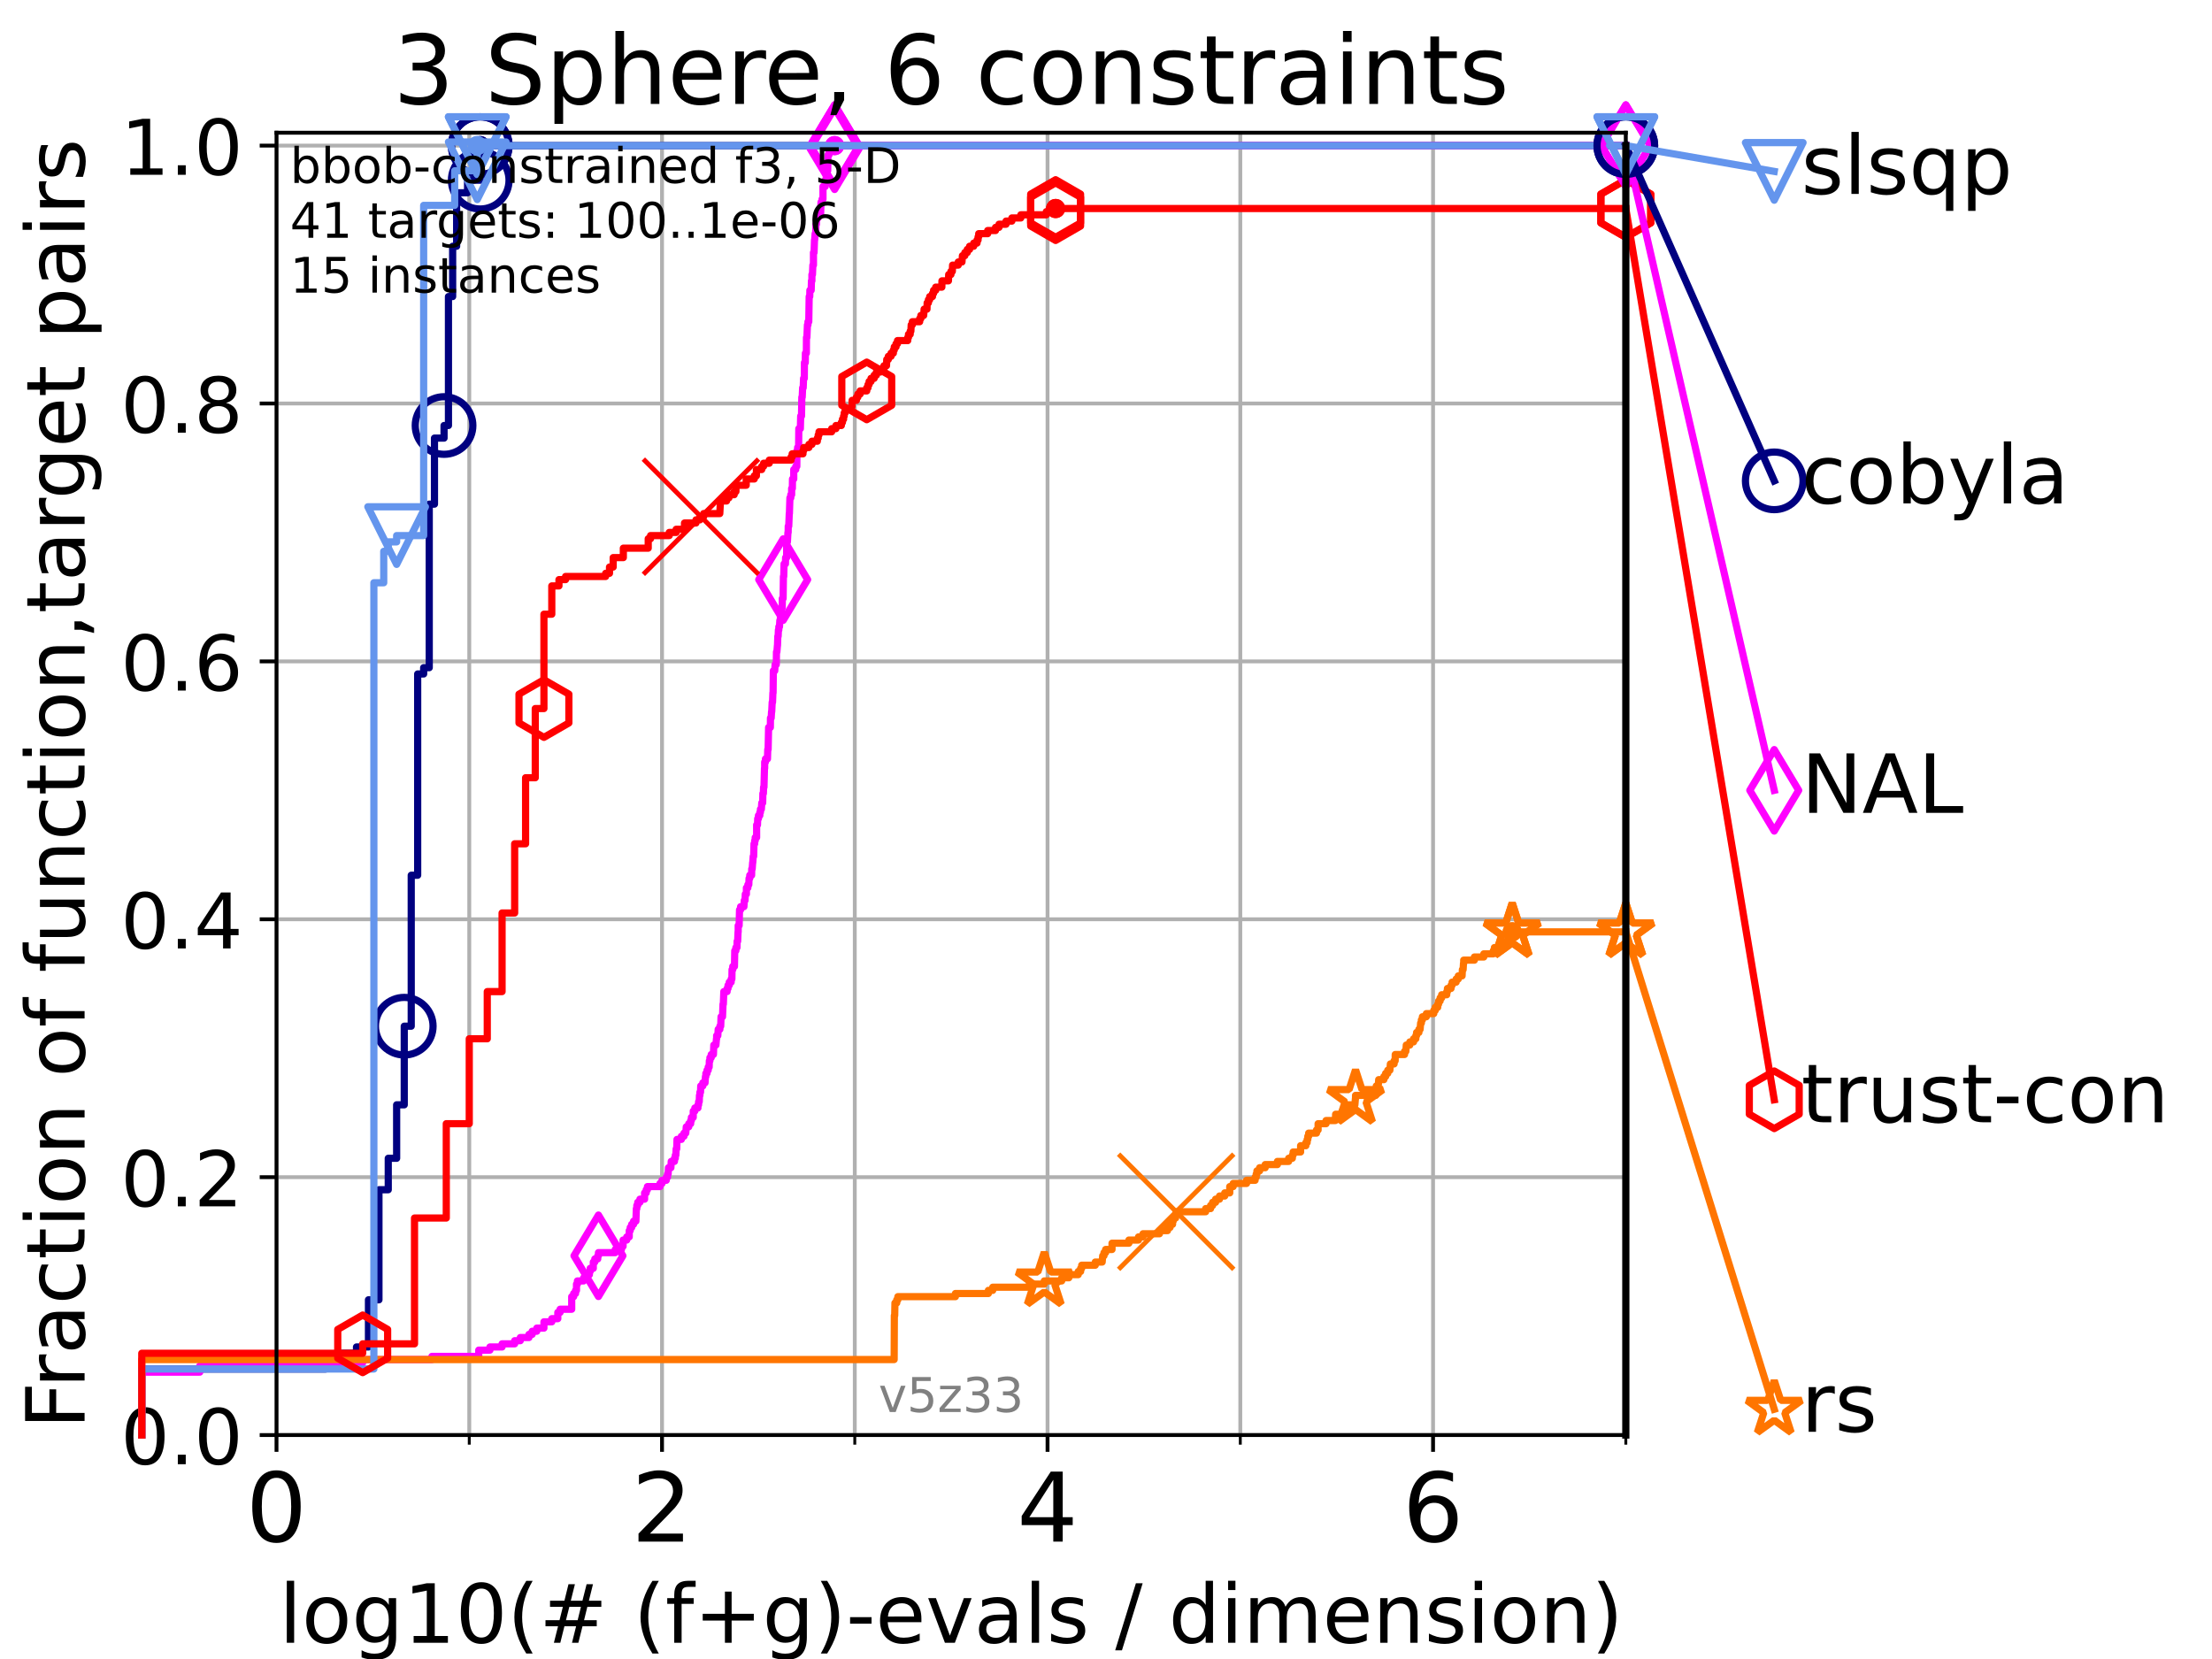 <?xml version="1.0" encoding="utf-8" standalone="no"?>
<!DOCTYPE svg PUBLIC "-//W3C//DTD SVG 1.1//EN"
  "http://www.w3.org/Graphics/SVG/1.1/DTD/svg11.dtd">
<!-- Created with matplotlib (https://matplotlib.org/) -->
<svg height="345.6pt" version="1.1" viewBox="0 0 460.8 345.6" width="460.8pt" xmlns="http://www.w3.org/2000/svg" xmlns:xlink="http://www.w3.org/1999/xlink">
 <defs>
  <style type="text/css">*{stroke-linecap:butt;stroke-linejoin:round;}</style>
 </defs>
 <g id="figure_1">
  <g id="patch_1">
   <path d="M 0 345.6 
L 460.8 345.6 
L 460.8 0 
L 0 0 
z
" style="fill:#ffffff;"/>
  </g>
  <g id="axes_1">
   <g id="patch_2">
    <path d="M 57.6 298.944 
L 338.688 298.944 
L 338.688 27.648 
L 57.6 27.648 
z
" style="fill:#ffffff;"/>
   </g>
   <g id="matplotlib.axis_1">
    <g id="xtick_1">
     <g id="line2d_1">
      <path clip-path="url(#pce2a8d06e5)" d="M 57.6 298.944 
L 57.6 27.648 
" style="fill:none;stroke:#b0b0b0;stroke-linecap:square;stroke-width:0.8;"/>
     </g>
     <g id="line2d_2">
      <defs>
       <path d="M 0 0 
L 0 3.5 
" id="m213997dd91" style="stroke:#000000;stroke-width:0.8;"/>
      </defs>
      <g>
       <use style="stroke:#000000;stroke-width:0.8;" x="57.6" xlink:href="#m213997dd91" y="298.944"/>
      </g>
     </g>
     <g id="text_1">
      <!-- 0 -->
      <g transform="translate(51.237 321.141)scale(0.2 -0.2)">
       <defs>
        <path d="M 31.781 66.406 
Q 24.172 66.406 20.328 58.906 
Q 16.5 51.422 16.5 36.375 
Q 16.5 21.391 20.328 13.891 
Q 24.172 6.391 31.781 6.391 
Q 39.453 6.391 43.281 13.891 
Q 47.125 21.391 47.125 36.375 
Q 47.125 51.422 43.281 58.906 
Q 39.453 66.406 31.781 66.406 
z
M 31.781 74.219 
Q 44.047 74.219 50.516 64.516 
Q 56.984 54.828 56.984 36.375 
Q 56.984 17.969 50.516 8.266 
Q 44.047 -1.422 31.781 -1.422 
Q 19.531 -1.422 13.062 8.266 
Q 6.594 17.969 6.594 36.375 
Q 6.594 54.828 13.062 64.516 
Q 19.531 74.219 31.781 74.219 
z
" id="DejaVuSans-48"/>
       </defs>
       <use xlink:href="#DejaVuSans-48"/>
      </g>
     </g>
    </g>
    <g id="xtick_2">
     <g id="line2d_3">
      <path clip-path="url(#pce2a8d06e5)" d="M 137.911 298.944 
L 137.911 27.648 
" style="fill:none;stroke:#b0b0b0;stroke-linecap:square;stroke-width:0.8;"/>
     </g>
     <g id="line2d_4">
      <g>
       <use style="stroke:#000000;stroke-width:0.8;" x="137.911" xlink:href="#m213997dd91" y="298.944"/>
      </g>
     </g>
     <g id="text_2">
      <!-- 2 -->
      <g transform="translate(131.548 321.141)scale(0.2 -0.2)">
       <defs>
        <path d="M 19.188 8.297 
L 53.609 8.297 
L 53.609 0 
L 7.328 0 
L 7.328 8.297 
Q 12.938 14.109 22.625 23.891 
Q 32.328 33.688 34.812 36.531 
Q 39.547 41.844 41.422 45.531 
Q 43.312 49.219 43.312 52.781 
Q 43.312 58.594 39.234 62.25 
Q 35.156 65.922 28.609 65.922 
Q 23.969 65.922 18.812 64.312 
Q 13.672 62.703 7.812 59.422 
L 7.812 69.391 
Q 13.766 71.781 18.938 73 
Q 24.125 74.219 28.422 74.219 
Q 39.75 74.219 46.484 68.547 
Q 53.219 62.891 53.219 53.422 
Q 53.219 48.922 51.531 44.891 
Q 49.859 40.875 45.406 35.406 
Q 44.188 33.984 37.641 27.219 
Q 31.109 20.453 19.188 8.297 
z
" id="DejaVuSans-50"/>
       </defs>
       <use xlink:href="#DejaVuSans-50"/>
      </g>
     </g>
    </g>
    <g id="xtick_3">
     <g id="line2d_5">
      <path clip-path="url(#pce2a8d06e5)" d="M 218.222 298.944 
L 218.222 27.648 
" style="fill:none;stroke:#b0b0b0;stroke-linecap:square;stroke-width:0.8;"/>
     </g>
     <g id="line2d_6">
      <g>
       <use style="stroke:#000000;stroke-width:0.8;" x="218.222" xlink:href="#m213997dd91" y="298.944"/>
      </g>
     </g>
     <g id="text_3">
      <!-- 4 -->
      <g transform="translate(211.859 321.141)scale(0.2 -0.2)">
       <defs>
        <path d="M 37.797 64.312 
L 12.891 25.391 
L 37.797 25.391 
z
M 35.203 72.906 
L 47.609 72.906 
L 47.609 25.391 
L 58.016 25.391 
L 58.016 17.188 
L 47.609 17.188 
L 47.609 0 
L 37.797 0 
L 37.797 17.188 
L 4.891 17.188 
L 4.891 26.703 
z
" id="DejaVuSans-52"/>
       </defs>
       <use xlink:href="#DejaVuSans-52"/>
      </g>
     </g>
    </g>
    <g id="xtick_4">
     <g id="line2d_7">
      <path clip-path="url(#pce2a8d06e5)" d="M 298.533 298.944 
L 298.533 27.648 
" style="fill:none;stroke:#b0b0b0;stroke-linecap:square;stroke-width:0.8;"/>
     </g>
     <g id="line2d_8">
      <g>
       <use style="stroke:#000000;stroke-width:0.8;" x="298.533" xlink:href="#m213997dd91" y="298.944"/>
      </g>
     </g>
     <g id="text_4">
      <!-- 6 -->
      <g transform="translate(292.17 321.141)scale(0.2 -0.2)">
       <defs>
        <path d="M 33.016 40.375 
Q 26.375 40.375 22.484 35.828 
Q 18.609 31.297 18.609 23.391 
Q 18.609 15.531 22.484 10.953 
Q 26.375 6.391 33.016 6.391 
Q 39.656 6.391 43.531 10.953 
Q 47.406 15.531 47.406 23.391 
Q 47.406 31.297 43.531 35.828 
Q 39.656 40.375 33.016 40.375 
z
M 52.594 71.297 
L 52.594 62.312 
Q 48.875 64.062 45.094 64.984 
Q 41.312 65.922 37.594 65.922 
Q 27.828 65.922 22.672 59.328 
Q 17.531 52.734 16.797 39.406 
Q 19.672 43.656 24.016 45.922 
Q 28.375 48.188 33.594 48.188 
Q 44.578 48.188 50.953 41.516 
Q 57.328 34.859 57.328 23.391 
Q 57.328 12.156 50.688 5.359 
Q 44.047 -1.422 33.016 -1.422 
Q 20.359 -1.422 13.672 8.266 
Q 6.984 17.969 6.984 36.375 
Q 6.984 53.656 15.188 63.938 
Q 23.391 74.219 37.203 74.219 
Q 40.922 74.219 44.703 73.484 
Q 48.484 72.75 52.594 71.297 
z
" id="DejaVuSans-54"/>
       </defs>
       <use xlink:href="#DejaVuSans-54"/>
      </g>
     </g>
    </g>
    <g id="xtick_5">
     <g id="line2d_9">
      <path clip-path="url(#pce2a8d06e5)" d="M 97.755 298.944 
L 97.755 27.648 
" style="fill:none;stroke:#b0b0b0;stroke-linecap:square;stroke-width:0.8;"/>
     </g>
     <g id="line2d_10">
      <defs>
       <path d="M 0 0 
L 0 2 
" id="m9ec4393f5e" style="stroke:#000000;stroke-width:0.6;"/>
      </defs>
      <g>
       <use style="stroke:#000000;stroke-width:0.6;" x="97.755" xlink:href="#m9ec4393f5e" y="298.944"/>
      </g>
     </g>
    </g>
    <g id="xtick_6">
     <g id="line2d_11">
      <path clip-path="url(#pce2a8d06e5)" d="M 178.066 298.944 
L 178.066 27.648 
" style="fill:none;stroke:#b0b0b0;stroke-linecap:square;stroke-width:0.8;"/>
     </g>
     <g id="line2d_12">
      <g>
       <use style="stroke:#000000;stroke-width:0.6;" x="178.066" xlink:href="#m9ec4393f5e" y="298.944"/>
      </g>
     </g>
    </g>
    <g id="xtick_7">
     <g id="line2d_13">
      <path clip-path="url(#pce2a8d06e5)" d="M 258.377 298.944 
L 258.377 27.648 
" style="fill:none;stroke:#b0b0b0;stroke-linecap:square;stroke-width:0.8;"/>
     </g>
     <g id="line2d_14">
      <g>
       <use style="stroke:#000000;stroke-width:0.6;" x="258.377" xlink:href="#m9ec4393f5e" y="298.944"/>
      </g>
     </g>
    </g>
    <g id="xtick_8">
     <g id="line2d_15">
      <path clip-path="url(#pce2a8d06e5)" d="M 338.688 298.944 
L 338.688 27.648 
" style="fill:none;stroke:#b0b0b0;stroke-linecap:square;stroke-width:0.8;"/>
     </g>
     <g id="line2d_16">
      <g>
       <use style="stroke:#000000;stroke-width:0.6;" x="338.688" xlink:href="#m9ec4393f5e" y="298.944"/>
      </g>
     </g>
    </g>
    <g id="text_5">
     <!-- log10(# (f+g)-evals / dimension) -->
     <g transform="translate(58.145 342.218)scale(0.17 -0.17)">
      <defs>
       <path d="M 9.422 75.984 
L 18.406 75.984 
L 18.406 0 
L 9.422 0 
z
" id="DejaVuSans-108"/>
       <path d="M 30.609 48.391 
Q 23.391 48.391 19.188 42.75 
Q 14.984 37.109 14.984 27.297 
Q 14.984 17.484 19.156 11.844 
Q 23.344 6.203 30.609 6.203 
Q 37.797 6.203 41.984 11.859 
Q 46.188 17.531 46.188 27.297 
Q 46.188 37.016 41.984 42.703 
Q 37.797 48.391 30.609 48.391 
z
M 30.609 56 
Q 42.328 56 49.016 48.375 
Q 55.719 40.766 55.719 27.297 
Q 55.719 13.875 49.016 6.219 
Q 42.328 -1.422 30.609 -1.422 
Q 18.844 -1.422 12.172 6.219 
Q 5.516 13.875 5.516 27.297 
Q 5.516 40.766 12.172 48.375 
Q 18.844 56 30.609 56 
z
" id="DejaVuSans-111"/>
       <path d="M 45.406 27.984 
Q 45.406 37.75 41.375 43.109 
Q 37.359 48.484 30.078 48.484 
Q 22.859 48.484 18.828 43.109 
Q 14.797 37.75 14.797 27.984 
Q 14.797 18.266 18.828 12.891 
Q 22.859 7.516 30.078 7.516 
Q 37.359 7.516 41.375 12.891 
Q 45.406 18.266 45.406 27.984 
z
M 54.391 6.781 
Q 54.391 -7.172 48.188 -13.984 
Q 42 -20.797 29.203 -20.797 
Q 24.469 -20.797 20.266 -20.094 
Q 16.062 -19.391 12.109 -17.922 
L 12.109 -9.188 
Q 16.062 -11.328 19.922 -12.344 
Q 23.781 -13.375 27.781 -13.375 
Q 36.625 -13.375 41.016 -8.766 
Q 45.406 -4.156 45.406 5.172 
L 45.406 9.625 
Q 42.625 4.781 38.281 2.391 
Q 33.938 0 27.875 0 
Q 17.828 0 11.672 7.656 
Q 5.516 15.328 5.516 27.984 
Q 5.516 40.672 11.672 48.328 
Q 17.828 56 27.875 56 
Q 33.938 56 38.281 53.609 
Q 42.625 51.219 45.406 46.391 
L 45.406 54.688 
L 54.391 54.688 
z
" id="DejaVuSans-103"/>
       <path d="M 12.406 8.297 
L 28.516 8.297 
L 28.516 63.922 
L 10.984 60.406 
L 10.984 69.391 
L 28.422 72.906 
L 38.281 72.906 
L 38.281 8.297 
L 54.391 8.297 
L 54.391 0 
L 12.406 0 
z
" id="DejaVuSans-49"/>
       <path d="M 31 75.875 
Q 24.469 64.656 21.281 53.656 
Q 18.109 42.672 18.109 31.391 
Q 18.109 20.125 21.312 9.062 
Q 24.516 -2 31 -13.188 
L 23.188 -13.188 
Q 15.875 -1.703 12.234 9.375 
Q 8.594 20.453 8.594 31.391 
Q 8.594 42.281 12.203 53.312 
Q 15.828 64.359 23.188 75.875 
z
" id="DejaVuSans-40"/>
       <path d="M 51.125 44 
L 36.922 44 
L 32.812 27.688 
L 47.125 27.688 
z
M 43.797 71.781 
L 38.719 51.516 
L 52.984 51.516 
L 58.109 71.781 
L 65.922 71.781 
L 60.891 51.516 
L 76.125 51.516 
L 76.125 44 
L 58.984 44 
L 54.984 27.688 
L 70.516 27.688 
L 70.516 20.219 
L 53.078 20.219 
L 48 0 
L 40.188 0 
L 45.219 20.219 
L 30.906 20.219 
L 25.875 0 
L 18.016 0 
L 23.094 20.219 
L 7.719 20.219 
L 7.719 27.688 
L 24.906 27.688 
L 29 44 
L 13.281 44 
L 13.281 51.516 
L 30.906 51.516 
L 35.891 71.781 
z
" id="DejaVuSans-35"/>
       <path id="DejaVuSans-32"/>
       <path d="M 37.109 75.984 
L 37.109 68.5 
L 28.516 68.5 
Q 23.688 68.5 21.797 66.547 
Q 19.922 64.594 19.922 59.516 
L 19.922 54.688 
L 34.719 54.688 
L 34.719 47.703 
L 19.922 47.703 
L 19.922 0 
L 10.891 0 
L 10.891 47.703 
L 2.297 47.703 
L 2.297 54.688 
L 10.891 54.688 
L 10.891 58.5 
Q 10.891 67.625 15.141 71.797 
Q 19.391 75.984 28.609 75.984 
z
" id="DejaVuSans-102"/>
       <path d="M 46 62.703 
L 46 35.5 
L 73.188 35.5 
L 73.188 27.203 
L 46 27.203 
L 46 0 
L 37.797 0 
L 37.797 27.203 
L 10.594 27.203 
L 10.594 35.5 
L 37.797 35.5 
L 37.797 62.703 
z
" id="DejaVuSans-43"/>
       <path d="M 8.016 75.875 
L 15.828 75.875 
Q 23.141 64.359 26.781 53.312 
Q 30.422 42.281 30.422 31.391 
Q 30.422 20.453 26.781 9.375 
Q 23.141 -1.703 15.828 -13.188 
L 8.016 -13.188 
Q 14.5 -2 17.703 9.062 
Q 20.906 20.125 20.906 31.391 
Q 20.906 42.672 17.703 53.656 
Q 14.5 64.656 8.016 75.875 
z
" id="DejaVuSans-41"/>
       <path d="M 4.891 31.391 
L 31.203 31.391 
L 31.203 23.391 
L 4.891 23.391 
z
" id="DejaVuSans-45"/>
       <path d="M 56.203 29.594 
L 56.203 25.203 
L 14.891 25.203 
Q 15.484 15.922 20.484 11.062 
Q 25.484 6.203 34.422 6.203 
Q 39.594 6.203 44.453 7.469 
Q 49.312 8.734 54.109 11.281 
L 54.109 2.781 
Q 49.266 0.734 44.188 -0.344 
Q 39.109 -1.422 33.891 -1.422 
Q 20.797 -1.422 13.156 6.188 
Q 5.516 13.812 5.516 26.812 
Q 5.516 40.234 12.766 48.109 
Q 20.016 56 32.328 56 
Q 43.359 56 49.781 48.891 
Q 56.203 41.797 56.203 29.594 
z
M 47.219 32.234 
Q 47.125 39.594 43.094 43.984 
Q 39.062 48.391 32.422 48.391 
Q 24.906 48.391 20.391 44.141 
Q 15.875 39.891 15.188 32.172 
z
" id="DejaVuSans-101"/>
       <path d="M 2.984 54.688 
L 12.5 54.688 
L 29.594 8.797 
L 46.688 54.688 
L 56.203 54.688 
L 35.688 0 
L 23.484 0 
z
" id="DejaVuSans-118"/>
       <path d="M 34.281 27.484 
Q 23.391 27.484 19.188 25 
Q 14.984 22.516 14.984 16.5 
Q 14.984 11.719 18.141 8.906 
Q 21.297 6.109 26.703 6.109 
Q 34.188 6.109 38.703 11.406 
Q 43.219 16.703 43.219 25.484 
L 43.219 27.484 
z
M 52.203 31.203 
L 52.203 0 
L 43.219 0 
L 43.219 8.297 
Q 40.141 3.328 35.547 0.953 
Q 30.953 -1.422 24.312 -1.422 
Q 15.922 -1.422 10.953 3.297 
Q 6 8.016 6 15.922 
Q 6 25.141 12.172 29.828 
Q 18.359 34.516 30.609 34.516 
L 43.219 34.516 
L 43.219 35.406 
Q 43.219 41.609 39.141 45 
Q 35.062 48.391 27.688 48.391 
Q 23 48.391 18.547 47.266 
Q 14.109 46.141 10.016 43.891 
L 10.016 52.203 
Q 14.938 54.109 19.578 55.047 
Q 24.219 56 28.609 56 
Q 40.484 56 46.344 49.844 
Q 52.203 43.703 52.203 31.203 
z
" id="DejaVuSans-97"/>
       <path d="M 44.281 53.078 
L 44.281 44.578 
Q 40.484 46.531 36.375 47.5 
Q 32.281 48.484 27.875 48.484 
Q 21.188 48.484 17.844 46.438 
Q 14.5 44.391 14.5 40.281 
Q 14.5 37.156 16.891 35.375 
Q 19.281 33.594 26.516 31.984 
L 29.594 31.297 
Q 39.156 29.25 43.188 25.516 
Q 47.219 21.781 47.219 15.094 
Q 47.219 7.469 41.188 3.016 
Q 35.156 -1.422 24.609 -1.422 
Q 20.219 -1.422 15.453 -0.562 
Q 10.688 0.297 5.422 2 
L 5.422 11.281 
Q 10.406 8.688 15.234 7.391 
Q 20.062 6.109 24.812 6.109 
Q 31.156 6.109 34.562 8.281 
Q 37.984 10.453 37.984 14.406 
Q 37.984 18.062 35.516 20.016 
Q 33.062 21.969 24.703 23.781 
L 21.578 24.516 
Q 13.234 26.266 9.516 29.906 
Q 5.812 33.547 5.812 39.891 
Q 5.812 47.609 11.281 51.797 
Q 16.75 56 26.812 56 
Q 31.781 56 36.172 55.266 
Q 40.578 54.547 44.281 53.078 
z
" id="DejaVuSans-115"/>
       <path d="M 25.391 72.906 
L 33.688 72.906 
L 8.297 -9.281 
L 0 -9.281 
z
" id="DejaVuSans-47"/>
       <path d="M 45.406 46.391 
L 45.406 75.984 
L 54.391 75.984 
L 54.391 0 
L 45.406 0 
L 45.406 8.203 
Q 42.578 3.328 38.25 0.953 
Q 33.938 -1.422 27.875 -1.422 
Q 17.969 -1.422 11.734 6.484 
Q 5.516 14.406 5.516 27.297 
Q 5.516 40.188 11.734 48.094 
Q 17.969 56 27.875 56 
Q 33.938 56 38.25 53.625 
Q 42.578 51.266 45.406 46.391 
z
M 14.797 27.297 
Q 14.797 17.391 18.875 11.75 
Q 22.953 6.109 30.078 6.109 
Q 37.203 6.109 41.297 11.75 
Q 45.406 17.391 45.406 27.297 
Q 45.406 37.203 41.297 42.844 
Q 37.203 48.484 30.078 48.484 
Q 22.953 48.484 18.875 42.844 
Q 14.797 37.203 14.797 27.297 
z
" id="DejaVuSans-100"/>
       <path d="M 9.422 54.688 
L 18.406 54.688 
L 18.406 0 
L 9.422 0 
z
M 9.422 75.984 
L 18.406 75.984 
L 18.406 64.594 
L 9.422 64.594 
z
" id="DejaVuSans-105"/>
       <path d="M 52 44.188 
Q 55.375 50.25 60.062 53.125 
Q 64.75 56 71.094 56 
Q 79.641 56 84.281 50.016 
Q 88.922 44.047 88.922 33.016 
L 88.922 0 
L 79.891 0 
L 79.891 32.719 
Q 79.891 40.578 77.094 44.375 
Q 74.312 48.188 68.609 48.188 
Q 61.625 48.188 57.562 43.547 
Q 53.516 38.922 53.516 30.906 
L 53.516 0 
L 44.484 0 
L 44.484 32.719 
Q 44.484 40.625 41.703 44.406 
Q 38.922 48.188 33.109 48.188 
Q 26.219 48.188 22.156 43.531 
Q 18.109 38.875 18.109 30.906 
L 18.109 0 
L 9.078 0 
L 9.078 54.688 
L 18.109 54.688 
L 18.109 46.188 
Q 21.188 51.219 25.484 53.609 
Q 29.781 56 35.688 56 
Q 41.656 56 45.828 52.969 
Q 50 49.953 52 44.188 
z
" id="DejaVuSans-109"/>
       <path d="M 54.891 33.016 
L 54.891 0 
L 45.906 0 
L 45.906 32.719 
Q 45.906 40.484 42.875 44.328 
Q 39.844 48.188 33.797 48.188 
Q 26.516 48.188 22.312 43.547 
Q 18.109 38.922 18.109 30.906 
L 18.109 0 
L 9.078 0 
L 9.078 54.688 
L 18.109 54.688 
L 18.109 46.188 
Q 21.344 51.125 25.703 53.562 
Q 30.078 56 35.797 56 
Q 45.219 56 50.047 50.172 
Q 54.891 44.344 54.891 33.016 
z
" id="DejaVuSans-110"/>
      </defs>
      <use xlink:href="#DejaVuSans-108"/>
      <use x="27.783" xlink:href="#DejaVuSans-111"/>
      <use x="88.965" xlink:href="#DejaVuSans-103"/>
      <use x="152.441" xlink:href="#DejaVuSans-49"/>
      <use x="216.064" xlink:href="#DejaVuSans-48"/>
      <use x="279.688" xlink:href="#DejaVuSans-40"/>
      <use x="318.701" xlink:href="#DejaVuSans-35"/>
      <use x="402.49" xlink:href="#DejaVuSans-32"/>
      <use x="434.277" xlink:href="#DejaVuSans-40"/>
      <use x="473.291" xlink:href="#DejaVuSans-102"/>
      <use x="508.496" xlink:href="#DejaVuSans-43"/>
      <use x="592.285" xlink:href="#DejaVuSans-103"/>
      <use x="655.762" xlink:href="#DejaVuSans-41"/>
      <use x="694.775" xlink:href="#DejaVuSans-45"/>
      <use x="730.859" xlink:href="#DejaVuSans-101"/>
      <use x="792.383" xlink:href="#DejaVuSans-118"/>
      <use x="851.562" xlink:href="#DejaVuSans-97"/>
      <use x="912.842" xlink:href="#DejaVuSans-108"/>
      <use x="940.625" xlink:href="#DejaVuSans-115"/>
      <use x="992.725" xlink:href="#DejaVuSans-32"/>
      <use x="1024.512" xlink:href="#DejaVuSans-47"/>
      <use x="1058.203" xlink:href="#DejaVuSans-32"/>
      <use x="1089.99" xlink:href="#DejaVuSans-100"/>
      <use x="1153.467" xlink:href="#DejaVuSans-105"/>
      <use x="1181.25" xlink:href="#DejaVuSans-109"/>
      <use x="1278.662" xlink:href="#DejaVuSans-101"/>
      <use x="1340.186" xlink:href="#DejaVuSans-110"/>
      <use x="1403.564" xlink:href="#DejaVuSans-115"/>
      <use x="1455.664" xlink:href="#DejaVuSans-105"/>
      <use x="1483.447" xlink:href="#DejaVuSans-111"/>
      <use x="1544.629" xlink:href="#DejaVuSans-110"/>
      <use x="1608.008" xlink:href="#DejaVuSans-41"/>
     </g>
    </g>
   </g>
   <g id="matplotlib.axis_2">
    <g id="ytick_1">
     <g id="line2d_17">
      <path clip-path="url(#pce2a8d06e5)" d="M 57.6 298.944 
L 338.688 298.944 
" style="fill:none;stroke:#b0b0b0;stroke-linecap:square;stroke-width:0.8;"/>
     </g>
     <g id="line2d_18">
      <defs>
       <path d="M 0 0 
L -3.5 0 
" id="m31005e87f9" style="stroke:#000000;stroke-width:0.8;"/>
      </defs>
      <g>
       <use style="stroke:#000000;stroke-width:0.8;" x="57.6" xlink:href="#m31005e87f9" y="298.944"/>
      </g>
     </g>
     <g id="text_6">
      <!-- 0.0 -->
      <g transform="translate(25.155 305.023)scale(0.16 -0.16)">
       <defs>
        <path d="M 10.688 12.406 
L 21 12.406 
L 21 0 
L 10.688 0 
z
" id="DejaVuSans-46"/>
       </defs>
       <use xlink:href="#DejaVuSans-48"/>
       <use x="63.623" xlink:href="#DejaVuSans-46"/>
       <use x="95.41" xlink:href="#DejaVuSans-48"/>
      </g>
     </g>
    </g>
    <g id="ytick_2">
     <g id="line2d_19">
      <path clip-path="url(#pce2a8d06e5)" d="M 57.6 245.222 
L 338.688 245.222 
" style="fill:none;stroke:#b0b0b0;stroke-linecap:square;stroke-width:0.8;"/>
     </g>
     <g id="line2d_20">
      <g>
       <use style="stroke:#000000;stroke-width:0.8;" x="57.6" xlink:href="#m31005e87f9" y="245.222"/>
      </g>
     </g>
     <g id="text_7">
      <!-- 0.2 -->
      <g transform="translate(25.155 251.301)scale(0.16 -0.16)">
       <use xlink:href="#DejaVuSans-48"/>
       <use x="63.623" xlink:href="#DejaVuSans-46"/>
       <use x="95.41" xlink:href="#DejaVuSans-50"/>
      </g>
     </g>
    </g>
    <g id="ytick_3">
     <g id="line2d_21">
      <path clip-path="url(#pce2a8d06e5)" d="M 57.6 191.5 
L 338.688 191.5 
" style="fill:none;stroke:#b0b0b0;stroke-linecap:square;stroke-width:0.8;"/>
     </g>
     <g id="line2d_22">
      <g>
       <use style="stroke:#000000;stroke-width:0.8;" x="57.6" xlink:href="#m31005e87f9" y="191.5"/>
      </g>
     </g>
     <g id="text_8">
      <!-- 0.4 -->
      <g transform="translate(25.155 197.579)scale(0.16 -0.16)">
       <use xlink:href="#DejaVuSans-48"/>
       <use x="63.623" xlink:href="#DejaVuSans-46"/>
       <use x="95.41" xlink:href="#DejaVuSans-52"/>
      </g>
     </g>
    </g>
    <g id="ytick_4">
     <g id="line2d_23">
      <path clip-path="url(#pce2a8d06e5)" d="M 57.6 137.778 
L 338.688 137.778 
" style="fill:none;stroke:#b0b0b0;stroke-linecap:square;stroke-width:0.8;"/>
     </g>
     <g id="line2d_24">
      <g>
       <use style="stroke:#000000;stroke-width:0.8;" x="57.6" xlink:href="#m31005e87f9" y="137.778"/>
      </g>
     </g>
     <g id="text_9">
      <!-- 0.6 -->
      <g transform="translate(25.155 143.857)scale(0.16 -0.16)">
       <use xlink:href="#DejaVuSans-48"/>
       <use x="63.623" xlink:href="#DejaVuSans-46"/>
       <use x="95.41" xlink:href="#DejaVuSans-54"/>
      </g>
     </g>
    </g>
    <g id="ytick_5">
     <g id="line2d_25">
      <path clip-path="url(#pce2a8d06e5)" d="M 57.6 84.056 
L 338.688 84.056 
" style="fill:none;stroke:#b0b0b0;stroke-linecap:square;stroke-width:0.8;"/>
     </g>
     <g id="line2d_26">
      <g>
       <use style="stroke:#000000;stroke-width:0.8;" x="57.6" xlink:href="#m31005e87f9" y="84.056"/>
      </g>
     </g>
     <g id="text_10">
      <!-- 0.8 -->
      <g transform="translate(25.155 90.135)scale(0.16 -0.16)">
       <defs>
        <path d="M 31.781 34.625 
Q 24.75 34.625 20.719 30.859 
Q 16.703 27.094 16.703 20.516 
Q 16.703 13.922 20.719 10.156 
Q 24.75 6.391 31.781 6.391 
Q 38.812 6.391 42.859 10.172 
Q 46.922 13.969 46.922 20.516 
Q 46.922 27.094 42.891 30.859 
Q 38.875 34.625 31.781 34.625 
z
M 21.922 38.812 
Q 15.578 40.375 12.031 44.719 
Q 8.5 49.078 8.5 55.328 
Q 8.5 64.062 14.719 69.141 
Q 20.953 74.219 31.781 74.219 
Q 42.672 74.219 48.875 69.141 
Q 55.078 64.062 55.078 55.328 
Q 55.078 49.078 51.531 44.719 
Q 48 40.375 41.703 38.812 
Q 48.828 37.156 52.797 32.312 
Q 56.781 27.484 56.781 20.516 
Q 56.781 9.906 50.312 4.234 
Q 43.844 -1.422 31.781 -1.422 
Q 19.734 -1.422 13.25 4.234 
Q 6.781 9.906 6.781 20.516 
Q 6.781 27.484 10.781 32.312 
Q 14.797 37.156 21.922 38.812 
z
M 18.312 54.391 
Q 18.312 48.734 21.844 45.562 
Q 25.391 42.391 31.781 42.391 
Q 38.141 42.391 41.719 45.562 
Q 45.312 48.734 45.312 54.391 
Q 45.312 60.062 41.719 63.234 
Q 38.141 66.406 31.781 66.406 
Q 25.391 66.406 21.844 63.234 
Q 18.312 60.062 18.312 54.391 
z
" id="DejaVuSans-56"/>
       </defs>
       <use xlink:href="#DejaVuSans-48"/>
       <use x="63.623" xlink:href="#DejaVuSans-46"/>
       <use x="95.41" xlink:href="#DejaVuSans-56"/>
      </g>
     </g>
    </g>
    <g id="ytick_6">
     <g id="line2d_27">
      <path clip-path="url(#pce2a8d06e5)" d="M 57.6 30.334 
L 338.688 30.334 
" style="fill:none;stroke:#b0b0b0;stroke-linecap:square;stroke-width:0.8;"/>
     </g>
     <g id="line2d_28">
      <g>
       <use style="stroke:#000000;stroke-width:0.8;" x="57.6" xlink:href="#m31005e87f9" y="30.334"/>
      </g>
     </g>
     <g id="text_11">
      <!-- 1.0 -->
      <g transform="translate(25.155 36.413)scale(0.16 -0.16)">
       <use xlink:href="#DejaVuSans-49"/>
       <use x="63.623" xlink:href="#DejaVuSans-46"/>
       <use x="95.41" xlink:href="#DejaVuSans-48"/>
      </g>
     </g>
    </g>
    <g id="text_12">
     <!-- Fraction of function,target pairs -->
     <g transform="translate(17.62 297.681)rotate(-90)scale(0.17 -0.17)">
      <defs>
       <path d="M 9.812 72.906 
L 51.703 72.906 
L 51.703 64.594 
L 19.672 64.594 
L 19.672 43.109 
L 48.578 43.109 
L 48.578 34.812 
L 19.672 34.812 
L 19.672 0 
L 9.812 0 
z
" id="DejaVuSans-70"/>
       <path d="M 41.109 46.297 
Q 39.594 47.172 37.812 47.578 
Q 36.031 48 33.891 48 
Q 26.266 48 22.188 43.047 
Q 18.109 38.094 18.109 28.812 
L 18.109 0 
L 9.078 0 
L 9.078 54.688 
L 18.109 54.688 
L 18.109 46.188 
Q 20.953 51.172 25.484 53.578 
Q 30.031 56 36.531 56 
Q 37.453 56 38.578 55.875 
Q 39.703 55.766 41.062 55.516 
z
" id="DejaVuSans-114"/>
       <path d="M 48.781 52.594 
L 48.781 44.188 
Q 44.969 46.297 41.141 47.344 
Q 37.312 48.391 33.406 48.391 
Q 24.656 48.391 19.812 42.844 
Q 14.984 37.312 14.984 27.297 
Q 14.984 17.281 19.812 11.734 
Q 24.656 6.203 33.406 6.203 
Q 37.312 6.203 41.141 7.25 
Q 44.969 8.297 48.781 10.406 
L 48.781 2.094 
Q 45.016 0.344 40.984 -0.531 
Q 36.969 -1.422 32.422 -1.422 
Q 20.062 -1.422 12.781 6.344 
Q 5.516 14.109 5.516 27.297 
Q 5.516 40.672 12.859 48.328 
Q 20.219 56 33.016 56 
Q 37.156 56 41.109 55.141 
Q 45.062 54.297 48.781 52.594 
z
" id="DejaVuSans-99"/>
       <path d="M 18.312 70.219 
L 18.312 54.688 
L 36.812 54.688 
L 36.812 47.703 
L 18.312 47.703 
L 18.312 18.016 
Q 18.312 11.328 20.141 9.422 
Q 21.969 7.516 27.594 7.516 
L 36.812 7.516 
L 36.812 0 
L 27.594 0 
Q 17.188 0 13.234 3.875 
Q 9.281 7.766 9.281 18.016 
L 9.281 47.703 
L 2.688 47.703 
L 2.688 54.688 
L 9.281 54.688 
L 9.281 70.219 
z
" id="DejaVuSans-116"/>
       <path d="M 8.5 21.578 
L 8.5 54.688 
L 17.484 54.688 
L 17.484 21.922 
Q 17.484 14.156 20.5 10.266 
Q 23.531 6.391 29.594 6.391 
Q 36.859 6.391 41.078 11.031 
Q 45.312 15.672 45.312 23.688 
L 45.312 54.688 
L 54.297 54.688 
L 54.297 0 
L 45.312 0 
L 45.312 8.406 
Q 42.047 3.422 37.719 1 
Q 33.406 -1.422 27.688 -1.422 
Q 18.266 -1.422 13.375 4.438 
Q 8.5 10.297 8.5 21.578 
z
M 31.109 56 
z
" id="DejaVuSans-117"/>
       <path d="M 11.719 12.406 
L 22.016 12.406 
L 22.016 4 
L 14.016 -11.625 
L 7.719 -11.625 
L 11.719 4 
z
" id="DejaVuSans-44"/>
       <path d="M 18.109 8.203 
L 18.109 -20.797 
L 9.078 -20.797 
L 9.078 54.688 
L 18.109 54.688 
L 18.109 46.391 
Q 20.953 51.266 25.266 53.625 
Q 29.594 56 35.594 56 
Q 45.562 56 51.781 48.094 
Q 58.016 40.188 58.016 27.297 
Q 58.016 14.406 51.781 6.484 
Q 45.562 -1.422 35.594 -1.422 
Q 29.594 -1.422 25.266 0.953 
Q 20.953 3.328 18.109 8.203 
z
M 48.688 27.297 
Q 48.688 37.203 44.609 42.844 
Q 40.531 48.484 33.406 48.484 
Q 26.266 48.484 22.188 42.844 
Q 18.109 37.203 18.109 27.297 
Q 18.109 17.391 22.188 11.75 
Q 26.266 6.109 33.406 6.109 
Q 40.531 6.109 44.609 11.75 
Q 48.688 17.391 48.688 27.297 
z
" id="DejaVuSans-112"/>
      </defs>
      <use xlink:href="#DejaVuSans-70"/>
      <use x="50.27" xlink:href="#DejaVuSans-114"/>
      <use x="91.383" xlink:href="#DejaVuSans-97"/>
      <use x="152.662" xlink:href="#DejaVuSans-99"/>
      <use x="207.643" xlink:href="#DejaVuSans-116"/>
      <use x="246.852" xlink:href="#DejaVuSans-105"/>
      <use x="274.635" xlink:href="#DejaVuSans-111"/>
      <use x="335.816" xlink:href="#DejaVuSans-110"/>
      <use x="399.195" xlink:href="#DejaVuSans-32"/>
      <use x="430.982" xlink:href="#DejaVuSans-111"/>
      <use x="492.164" xlink:href="#DejaVuSans-102"/>
      <use x="527.369" xlink:href="#DejaVuSans-32"/>
      <use x="559.156" xlink:href="#DejaVuSans-102"/>
      <use x="594.361" xlink:href="#DejaVuSans-117"/>
      <use x="657.74" xlink:href="#DejaVuSans-110"/>
      <use x="721.119" xlink:href="#DejaVuSans-99"/>
      <use x="776.1" xlink:href="#DejaVuSans-116"/>
      <use x="815.309" xlink:href="#DejaVuSans-105"/>
      <use x="843.092" xlink:href="#DejaVuSans-111"/>
      <use x="904.273" xlink:href="#DejaVuSans-110"/>
      <use x="967.652" xlink:href="#DejaVuSans-44"/>
      <use x="999.439" xlink:href="#DejaVuSans-116"/>
      <use x="1038.648" xlink:href="#DejaVuSans-97"/>
      <use x="1099.928" xlink:href="#DejaVuSans-114"/>
      <use x="1139.291" xlink:href="#DejaVuSans-103"/>
      <use x="1202.768" xlink:href="#DejaVuSans-101"/>
      <use x="1264.291" xlink:href="#DejaVuSans-116"/>
      <use x="1303.5" xlink:href="#DejaVuSans-32"/>
      <use x="1335.287" xlink:href="#DejaVuSans-112"/>
      <use x="1398.764" xlink:href="#DejaVuSans-97"/>
      <use x="1460.043" xlink:href="#DejaVuSans-105"/>
      <use x="1487.826" xlink:href="#DejaVuSans-114"/>
      <use x="1528.939" xlink:href="#DejaVuSans-115"/>
     </g>
    </g>
   </g>
   <g id="line2d_29">
    <defs>
     <path d="M 0 1.5 
C 0.398 1.5 0.779 1.342 1.061 1.061 
C 1.342 0.779 1.5 0.398 1.5 0 
C 1.5 -0.398 1.342 -0.779 1.061 -1.061 
C 0.779 -1.342 0.398 -1.5 0 -1.5 
C -0.398 -1.5 -0.779 -1.342 -1.061 -1.061 
C -1.342 -0.779 -1.5 -0.398 -1.5 0 
C -1.5 0.398 -1.342 0.779 -1.061 1.061 
C -0.779 1.342 -0.398 1.5 0 1.5 
z
" id="md093fad8a1" style="stroke:#000080;"/>
    </defs>
    <g>
     <use style="fill:#000080;stroke:#000080;" x="100.04" xlink:href="#md093fad8a1" y="30.334"/>
     <use style="fill:#000080;stroke:#000080;" x="100.04" xlink:href="#md093fad8a1" y="30.334"/>
    </g>
   </g>
   <g id="line2d_30">
    <path d="M 29.533 298.944 
L 29.533 285.186 
L 67.851 285.186 
L 67.851 283.22 
L 71.35 283.22 
L 71.35 281.91 
L 74.263 281.91 
L 74.263 280.6 
L 76.759 280.6 
L 76.759 270.773 
L 78.942 270.773 
L 78.942 247.843 
L 80.881 247.843 
L 80.881 241.291 
L 82.627 241.291 
L 82.627 230.154 
L 84.213 230.154 
L 84.213 213.775 
L 85.667 213.775 
L 85.667 182.328 
L 87.01 182.328 
L 87.01 140.399 
L 88.256 140.399 
L 88.256 139.088 
L 89.419 139.088 
L 89.419 105.021 
L 90.509 105.021 
L 90.509 91.263 
L 92.504 91.263 
L 92.504 88.642 
L 93.422 88.642 
L 93.422 61.781 
L 94.295 61.781 
L 94.295 51.299 
L 95.125 51.299 
L 95.125 40.161 
L 97.403 40.161 
L 97.403 37.541 
L 100.04 37.541 
L 100.04 30.334 
L 338.688 30.334 
" style="fill:none;stroke:#000080;stroke-linecap:square;stroke-width:1.5;"/>
   </g>
   <g id="line2d_31">
    <defs>
     <path d="M 0 6 
C 1.591 6 3.117 5.368 4.243 4.243 
C 5.368 3.117 6 1.591 6 0 
C 6 -1.591 5.368 -3.117 4.243 -4.243 
C 3.117 -5.368 1.591 -6 0 -6 
C -1.591 -6 -3.117 -5.368 -4.243 -4.243 
C -5.368 -3.117 -6 -1.591 -6 0 
C -6 1.591 -5.368 3.117 -4.243 4.243 
C -3.117 5.368 -1.591 6 0 6 
z
" id="mb881986bf2" style="stroke:#000080;stroke-width:1.5;"/>
    </defs>
    <g>
     <use style="fill-opacity:0;stroke:#000080;stroke-width:1.5;" x="84.213" xlink:href="#mb881986bf2" y="213.775"/>
     <use style="fill-opacity:0;stroke:#000080;stroke-width:1.5;" x="92.504" xlink:href="#mb881986bf2" y="88.642"/>
     <use style="fill-opacity:0;stroke:#000080;stroke-width:1.5;" x="100.04" xlink:href="#mb881986bf2" y="37.541"/>
     <use style="fill-opacity:0;stroke:#000080;stroke-width:1.5;" x="100.04" xlink:href="#mb881986bf2" y="30.334"/>
     <use style="fill-opacity:0;stroke:#000080;stroke-width:1.5;" x="100.04" xlink:href="#mb881986bf2" y="30.334"/>
     <use style="fill-opacity:0;stroke:#000080;stroke-width:1.5;" x="338.688" xlink:href="#mb881986bf2" y="30.334"/>
    </g>
   </g>
   <g id="line2d_32">
    <path style="fill:none;stroke:#000080;stroke-linecap:square;stroke-width:1.5;"/>
    <g/>
   </g>
   <g id="line2d_33">
    <defs>
     <path d="M 0 1.5 
C 0.398 1.5 0.779 1.342 1.061 1.061 
C 1.342 0.779 1.5 0.398 1.5 0 
C 1.5 -0.398 1.342 -0.779 1.061 -1.061 
C 0.779 -1.342 0.398 -1.5 0 -1.5 
C -0.398 -1.5 -0.779 -1.342 -1.061 -1.061 
C -1.342 -0.779 -1.5 -0.398 -1.5 0 
C -1.5 0.398 -1.342 0.779 -1.061 1.061 
C -0.779 1.342 -0.398 1.5 0 1.5 
z
" id="m419762c49d" style="stroke:#ff00ff;"/>
    </defs>
    <g>
     <use style="fill:#ff00ff;stroke:#ff00ff;" x="173.867" xlink:href="#m419762c49d" y="30.334"/>
     <use style="fill:#ff00ff;stroke:#ff00ff;" x="173.867" xlink:href="#m419762c49d" y="30.334"/>
    </g>
   </g>
   <g id="line2d_34">
    <path d="M 29.533 298.944 
L 29.533 285.841 
L 41.621 285.841 
L 41.621 284.531 
L 72.868 284.531 
L 72.868 283.876 
L 75.556 283.876 
L 75.556 283.22 
L 89.973 283.22 
L 89.973 282.565 
L 99.732 282.565 
L 99.732 281.255 
L 102.06 281.255 
L 102.06 280.6 
L 104.592 280.6 
L 104.592 279.945 
L 107.213 279.945 
L 107.213 279.29 
L 108.389 279.29 
L 108.389 278.634 
L 110.189 278.634 
L 110.189 277.979 
L 110.86 277.979 
L 110.86 277.324 
L 111.82 277.324 
L 111.82 276.669 
L 113.311 276.669 
L 113.311 275.359 
L 114.947 275.359 
L 114.947 274.704 
L 116.203 274.704 
L 116.203 273.393 
L 116.68 273.393 
L 116.68 272.738 
L 119.097 272.738 
L 119.097 270.118 
L 119.503 270.118 
L 119.503 269.462 
L 119.899 269.462 
L 119.899 268.807 
L 120.094 268.807 
L 120.094 267.497 
L 120.287 267.497 
L 120.287 266.842 
L 121.579 266.842 
L 121.579 266.187 
L 122.105 266.187 
L 122.105 265.532 
L 122.782 265.532 
L 122.782 264.876 
L 122.948 264.876 
L 122.948 264.221 
L 123.594 264.221 
L 123.594 262.911 
L 123.908 262.911 
L 123.908 262.256 
L 124.52 262.256 
L 124.52 261.601 
L 124.669 261.601 
L 124.669 260.946 
L 128.169 260.946 
L 128.169 260.29 
L 129.461 260.29 
L 129.461 259.635 
L 129.798 259.635 
L 129.798 258.325 
L 130.559 258.325 
L 130.559 257.67 
L 131.082 257.67 
L 131.082 256.36 
L 131.287 256.36 
L 131.287 255.704 
L 131.591 255.704 
L 131.591 255.049 
L 131.987 255.049 
L 131.987 254.394 
L 132.47 254.394 
L 132.565 251.773 
L 132.66 251.773 
L 132.66 251.118 
L 132.847 251.118 
L 132.847 250.463 
L 133.307 250.463 
L 133.307 249.808 
L 134.279 249.808 
L 134.279 248.498 
L 134.619 248.498 
L 134.619 247.843 
L 134.87 247.843 
L 134.87 247.187 
L 137.487 247.187 
L 137.487 246.532 
L 137.911 246.532 
L 137.911 245.877 
L 138.795 245.877 
L 138.795 245.222 
L 139.058 245.222 
L 139.058 244.567 
L 139.188 244.567 
L 139.253 243.257 
L 139.762 243.257 
L 139.825 241.946 
L 140.499 241.946 
L 140.499 241.291 
L 140.679 241.291 
L 140.679 240.636 
L 140.797 240.636 
L 140.856 239.326 
L 140.974 239.326 
L 141.032 237.36 
L 141.941 237.36 
L 141.941 236.705 
L 142.486 236.705 
L 142.486 236.05 
L 142.858 236.05 
L 142.963 234.74 
L 143.477 234.74 
L 143.477 234.085 
L 143.878 234.085 
L 143.878 233.429 
L 144.026 233.429 
L 144.026 232.774 
L 144.415 232.774 
L 144.415 231.464 
L 144.748 231.464 
L 144.748 230.809 
L 145.395 230.809 
L 145.395 230.154 
L 145.531 230.154 
L 145.531 229.499 
L 145.666 229.499 
L 145.711 228.188 
L 145.799 228.188 
L 145.799 227.533 
L 145.932 227.533 
L 145.976 226.223 
L 146.41 226.223 
L 146.41 225.568 
L 146.875 225.568 
L 146.958 224.257 
L 147.041 224.257 
L 147.041 223.602 
L 147.287 223.602 
L 147.287 222.947 
L 147.53 222.947 
L 147.53 222.292 
L 147.73 222.292 
L 147.77 220.982 
L 147.888 220.982 
L 147.888 220.326 
L 148.161 220.326 
L 148.161 219.671 
L 148.62 219.671 
L 148.696 217.706 
L 149.141 217.706 
L 149.251 216.396 
L 149.287 216.396 
L 149.287 215.74 
L 149.539 215.74 
L 149.611 214.43 
L 149.964 214.43 
L 149.964 213.775 
L 150.138 213.775 
L 150.207 211.81 
L 150.514 211.81 
L 150.616 209.189 
L 150.683 209.189 
L 150.783 206.568 
L 151.47 206.568 
L 151.47 205.913 
L 151.661 205.913 
L 151.661 205.258 
L 151.913 205.258 
L 151.913 204.603 
L 152.314 204.603 
L 152.314 203.948 
L 152.466 203.948 
L 152.497 201.982 
L 152.647 201.982 
L 152.647 201.327 
L 153.003 201.327 
L 153.062 198.052 
L 153.294 198.052 
L 153.294 197.396 
L 153.524 197.396 
L 153.552 196.086 
L 153.666 196.086 
L 153.75 194.121 
L 153.778 194.121 
L 153.778 192.81 
L 153.974 192.81 
L 154.057 189.535 
L 154.277 189.535 
L 154.277 188.879 
L 154.972 188.879 
L 155.051 187.569 
L 155.207 187.569 
L 155.258 186.259 
L 155.489 186.259 
L 155.489 184.949 
L 155.792 184.949 
L 155.792 184.293 
L 155.991 184.293 
L 156.04 182.983 
L 156.188 182.983 
L 156.188 182.328 
L 156.575 182.328 
L 156.599 181.018 
L 156.694 181.018 
L 156.789 179.707 
L 156.812 179.707 
L 156.906 178.397 
L 157 178.397 
L 157.07 175.777 
L 157.209 175.777 
L 157.209 175.121 
L 157.324 175.121 
L 157.324 174.466 
L 157.619 174.466 
L 157.619 171.846 
L 157.799 171.846 
L 157.843 170.535 
L 157.998 170.535 
L 157.998 169.88 
L 158.282 169.88 
L 158.282 169.225 
L 158.412 169.225 
L 158.412 168.57 
L 158.605 168.57 
L 158.69 167.26 
L 158.879 167.26 
L 158.921 165.294 
L 159.025 165.294 
L 159.067 163.984 
L 159.15 163.984 
L 159.253 160.053 
L 159.294 160.053 
L 159.294 158.743 
L 159.457 158.743 
L 159.457 158.088 
L 159.877 158.088 
L 159.937 156.122 
L 160.015 156.122 
L 160.113 151.536 
L 160.48 151.536 
L 160.5 149.571 
L 160.652 149.571 
L 160.727 148.26 
L 160.765 148.26 
L 160.859 146.295 
L 160.933 146.295 
L 161.008 144.33 
L 161.045 144.33 
L 161.1 139.743 
L 161.393 139.743 
L 161.466 138.433 
L 161.717 138.433 
L 161.752 135.813 
L 161.841 135.813 
L 161.947 134.502 
L 161.964 134.502 
L 162.034 132.537 
L 162.104 132.537 
L 162.156 131.227 
L 162.243 131.227 
L 162.243 130.571 
L 162.381 130.571 
L 162.449 129.261 
L 162.568 129.261 
L 162.568 128.606 
L 162.771 128.606 
L 162.804 126.641 
L 162.954 126.641 
L 162.971 124.675 
L 163.136 124.675 
L 163.201 120.089 
L 163.267 120.089 
L 163.332 117.469 
L 163.622 117.469 
L 163.654 116.158 
L 163.875 116.158 
L 163.875 112.883 
L 164.032 112.883 
L 164.141 110.917 
L 164.187 110.917 
L 164.203 109.607 
L 164.311 109.607 
L 164.418 106.986 
L 164.448 106.986 
L 164.554 103.71 
L 164.735 103.71 
L 164.735 103.055 
L 164.914 103.055 
L 164.914 101.745 
L 165.062 101.745 
L 165.091 99.78 
L 165.353 99.78 
L 165.353 97.814 
L 165.768 97.814 
L 165.768 97.159 
L 165.992 97.159 
L 166.02 93.883 
L 166.159 93.883 
L 166.159 93.228 
L 166.365 93.228 
L 166.406 89.297 
L 166.729 89.297 
L 166.796 86.677 
L 166.968 86.677 
L 167.034 82.746 
L 167.113 82.746 
L 167.204 80.78 
L 167.32 80.78 
L 167.398 78.815 
L 167.551 78.815 
L 167.577 75.539 
L 167.754 75.539 
L 167.779 73.574 
L 167.98 73.574 
L 168.004 70.298 
L 168.091 70.298 
L 168.202 67.677 
L 168.312 67.677 
L 168.312 67.022 
L 168.482 67.022 
L 168.567 61.781 
L 168.686 61.781 
L 168.71 60.471 
L 168.983 60.471 
L 169.041 58.505 
L 169.135 58.505 
L 169.135 57.195 
L 169.251 57.195 
L 169.331 55.23 
L 169.458 55.23 
L 169.458 52.609 
L 169.583 52.609 
L 169.673 49.988 
L 169.707 49.988 
L 169.808 48.678 
L 169.909 48.678 
L 169.987 46.713 
L 170.086 46.713 
L 170.086 45.402 
L 170.414 45.402 
L 170.414 44.747 
L 170.946 44.747 
L 171.03 42.127 
L 171.258 42.127 
L 171.258 41.472 
L 171.443 41.472 
L 171.443 38.851 
L 171.906 38.851 
L 171.906 37.541 
L 172.123 37.541 
L 172.162 35.575 
L 172.424 35.575 
L 172.482 32.3 
L 172.683 32.3 
L 172.683 31.644 
L 173.077 31.644 
L 173.077 30.989 
L 173.867 30.989 
L 173.867 30.334 
L 338.688 30.334 
L 338.688 30.334 
" style="fill:none;stroke:#ff00ff;stroke-linecap:square;stroke-width:1.5;"/>
   </g>
   <g id="line2d_35">
    <defs>
     <path d="M -0 8.485 
L 5.091 0 
L 0 -8.485 
L -5.091 -0 
z
" id="m9cafde98ac" style="stroke:#ff00ff;stroke-linejoin:miter;stroke-width:1.5;"/>
    </defs>
    <g>
     <use style="fill-opacity:0;stroke:#ff00ff;stroke-linejoin:miter;stroke-width:1.5;" x="124.669" xlink:href="#m9cafde98ac" y="261.601"/>
     <use style="fill-opacity:0;stroke:#ff00ff;stroke-linejoin:miter;stroke-width:1.5;" x="163.152" xlink:href="#m9cafde98ac" y="120.744"/>
     <use style="fill-opacity:0;stroke:#ff00ff;stroke-linejoin:miter;stroke-width:1.5;" x="173.867" xlink:href="#m9cafde98ac" y="30.989"/>
     <use style="fill-opacity:0;stroke:#ff00ff;stroke-linejoin:miter;stroke-width:1.5;" x="173.867" xlink:href="#m9cafde98ac" y="30.334"/>
     <use style="fill-opacity:0;stroke:#ff00ff;stroke-linejoin:miter;stroke-width:1.5;" x="173.867" xlink:href="#m9cafde98ac" y="30.334"/>
     <use style="fill-opacity:0;stroke:#ff00ff;stroke-linejoin:miter;stroke-width:1.5;" x="338.688" xlink:href="#m9cafde98ac" y="30.334"/>
    </g>
   </g>
   <g id="line2d_36">
    <path style="fill:none;stroke:#ff00ff;stroke-linecap:square;stroke-width:1.5;"/>
    <g/>
   </g>
   <g id="line2d_37">
    <defs>
     <path d="M 0 1.5 
C 0.398 1.5 0.779 1.342 1.061 1.061 
C 1.342 0.779 1.5 0.398 1.5 0 
C 1.5 -0.398 1.342 -0.779 1.061 -1.061 
C 0.779 -1.342 0.398 -1.5 0 -1.5 
C -0.398 -1.5 -0.779 -1.342 -1.061 -1.061 
C -1.342 -0.779 -1.5 -0.398 -1.5 0 
C -1.5 0.398 -1.342 0.779 -1.061 1.061 
C -0.779 1.342 -0.398 1.5 0 1.5 
z
" id="m43210244a1" style="stroke:#ff7500;"/>
    </defs>
    <g>
     <use style="fill:#ff7500;stroke:#ff7500;" x="315.021" xlink:href="#m43210244a1" y="194.121"/>
     <use style="fill:#ff7500;stroke:#ff7500;" x="315.021" xlink:href="#m43210244a1" y="194.121"/>
    </g>
   </g>
   <g id="line2d_38">
    <path d="M 29.533 298.944 
L 29.533 283.22 
L 186.269 283.22 
L 186.311 274.048 
L 186.382 274.048 
L 186.434 271.428 
L 186.806 271.428 
L 186.806 270.773 
L 187.041 270.773 
L 187.041 270.118 
L 199.028 270.118 
L 199.028 269.462 
L 205.897 269.462 
L 205.897 268.807 
L 206.804 268.807 
L 206.804 268.152 
L 214.438 268.152 
L 214.438 267.497 
L 217.541 267.497 
L 217.541 266.842 
L 221.17 266.842 
L 221.17 266.187 
L 222.658 266.187 
L 222.658 265.532 
L 224.614 265.532 
L 224.614 264.876 
L 225.116 264.876 
L 225.116 264.221 
L 225.337 264.221 
L 225.337 263.566 
L 228.166 263.566 
L 228.166 262.911 
L 229.603 262.911 
L 229.712 261.601 
L 229.982 261.601 
L 229.982 260.946 
L 230.319 260.946 
L 230.319 260.29 
L 231.655 260.29 
L 231.655 258.98 
L 235.172 258.98 
L 235.172 258.325 
L 237.167 258.325 
L 237.167 257.67 
L 238.112 257.67 
L 238.112 257.015 
L 241.537 257.015 
L 241.537 256.36 
L 243.219 256.36 
L 243.219 255.704 
L 243.743 255.704 
L 243.743 255.049 
L 244.267 255.049 
L 244.267 254.394 
L 244.397 254.394 
L 244.397 253.739 
L 244.902 253.739 
L 244.902 253.084 
L 245.02 253.084 
L 245.02 252.429 
L 251.162 252.429 
L 251.162 251.773 
L 252.188 251.773 
L 252.188 251.118 
L 252.609 251.118 
L 252.609 250.463 
L 253.23 250.463 
L 253.23 249.808 
L 254.045 249.808 
L 254.045 249.153 
L 255.134 249.153 
L 255.134 248.498 
L 256.178 248.498 
L 256.178 247.187 
L 256.891 247.187 
L 256.891 246.532 
L 259.684 246.532 
L 259.684 245.877 
L 261.46 245.877 
L 261.46 245.222 
L 261.691 245.222 
L 261.691 244.567 
L 261.839 244.567 
L 261.839 243.912 
L 262.406 243.912 
L 262.406 243.257 
L 263.564 243.257 
L 263.564 242.601 
L 266.106 242.601 
L 266.106 241.946 
L 268.45 241.946 
L 268.45 241.291 
L 269.218 241.291 
L 269.218 240.636 
L 269.382 240.636 
L 269.382 239.981 
L 270.939 239.981 
L 270.939 238.671 
L 272.031 238.671 
L 272.031 238.015 
L 272.306 238.015 
L 272.306 237.36 
L 272.442 237.36 
L 272.442 236.705 
L 272.619 236.705 
L 272.619 236.05 
L 274.251 236.05 
L 274.251 235.395 
L 274.585 235.395 
L 274.585 234.085 
L 276.24 234.085 
L 276.24 233.429 
L 278.186 233.429 
L 278.233 232.119 
L 279.638 232.119 
L 279.638 231.464 
L 280.798 231.464 
L 280.798 230.809 
L 280.96 230.809 
L 280.96 230.154 
L 282.25 230.154 
L 282.359 228.843 
L 282.384 228.843 
L 282.384 228.188 
L 286.605 228.188 
L 286.707 226.223 
L 287.118 226.223 
L 287.206 224.912 
L 288.284 224.912 
L 288.284 224.257 
L 288.652 224.257 
L 288.652 223.602 
L 289.096 223.602 
L 289.096 222.947 
L 289.539 222.947 
L 289.641 221.637 
L 290.416 221.637 
L 290.416 220.982 
L 290.642 220.982 
L 290.653 219.671 
L 292.593 219.671 
L 292.593 219.016 
L 292.864 219.016 
L 292.953 217.706 
L 293.688 217.706 
L 293.688 217.051 
L 294.471 217.051 
L 294.471 216.396 
L 294.942 216.396 
L 294.942 215.74 
L 295.098 215.74 
L 295.098 215.085 
L 295.583 215.085 
L 295.583 214.43 
L 295.836 214.43 
L 295.942 213.12 
L 296.097 213.12 
L 296.097 212.465 
L 296.309 212.465 
L 296.309 211.81 
L 297.133 211.81 
L 297.133 211.154 
L 298.679 211.154 
L 298.679 210.499 
L 298.992 210.499 
L 298.992 209.844 
L 299.501 209.844 
L 299.501 209.189 
L 299.68 209.189 
L 299.68 208.534 
L 300.002 208.534 
L 300.002 207.879 
L 300.322 207.879 
L 300.322 207.224 
L 301.383 207.224 
L 301.383 206.568 
L 301.527 206.568 
L 301.527 205.913 
L 302.278 205.913 
L 302.278 205.258 
L 302.499 205.258 
L 302.499 204.603 
L 303.338 204.603 
L 303.338 203.948 
L 303.79 203.948 
L 303.79 203.293 
L 304.58 203.293 
L 304.644 201.982 
L 304.795 201.982 
L 304.87 200.672 
L 304.917 200.672 
L 304.917 200.017 
L 307.139 200.017 
L 307.139 199.362 
L 309.098 199.362 
L 309.098 198.707 
L 311.078 198.707 
L 311.078 198.052 
L 311.309 198.052 
L 311.309 197.396 
L 313.339 197.396 
L 313.339 196.741 
L 313.726 196.741 
L 313.726 196.086 
L 314.684 196.086 
L 314.684 195.431 
L 314.938 195.431 
L 315.021 194.121 
L 338.688 194.121 
L 338.688 194.121 
" style="fill:none;stroke:#ff7500;stroke-linecap:square;stroke-width:1.5;"/>
   </g>
   <g id="line2d_39">
    <defs>
     <path d="M 0 -6 
L -1.347 -1.854 
L -5.706 -1.854 
L -2.18 0.708 
L -3.527 4.854 
L -0 2.292 
L 3.527 4.854 
L 2.18 0.708 
L 5.706 -1.854 
L 1.347 -1.854 
z
" id="m8acbf54629" style="stroke:#ff7500;stroke-linejoin:bevel;stroke-width:1.5;"/>
    </defs>
    <g>
     <use style="fill-opacity:0;stroke:#ff7500;stroke-linejoin:bevel;stroke-width:1.5;" x="217.541" xlink:href="#m8acbf54629" y="266.842"/>
     <use style="fill-opacity:0;stroke:#ff7500;stroke-linejoin:bevel;stroke-width:1.5;" x="282.384" xlink:href="#m8acbf54629" y="228.843"/>
     <use style="fill-opacity:0;stroke:#ff7500;stroke-linejoin:bevel;stroke-width:1.5;" x="315.021" xlink:href="#m8acbf54629" y="194.121"/>
     <use style="fill-opacity:0;stroke:#ff7500;stroke-linejoin:bevel;stroke-width:1.5;" x="315.021" xlink:href="#m8acbf54629" y="194.121"/>
     <use style="fill-opacity:0;stroke:#ff7500;stroke-linejoin:bevel;stroke-width:1.5;" x="338.688" xlink:href="#m8acbf54629" y="194.121"/>
    </g>
   </g>
   <g id="line2d_40">
    <path style="fill:none;stroke:#ff7500;stroke-linecap:square;stroke-width:1.5;"/>
    <g/>
   </g>
   <g id="line2d_41">
    <path clip-path="url(#pce2a8d06e5)" d="M 245.02 252.429 
" style="fill:none;stroke:#ff7500;stroke-linecap:square;stroke-width:1.5;"/>
    <defs>
     <path d="M -12 12 
L 12 -12 
M -12 -12 
L 12 12 
" id="m9037cc9eb0" style="stroke:#ff7500;"/>
    </defs>
    <g clip-path="url(#pce2a8d06e5)">
     <use style="fill:#ff7500;stroke:#ff7500;" x="245.02" xlink:href="#m9037cc9eb0" y="252.429"/>
    </g>
   </g>
   <g id="line2d_42">
    <defs>
     <path d="M 0 1.5 
C 0.398 1.5 0.779 1.342 1.061 1.061 
C 1.342 0.779 1.5 0.398 1.5 0 
C 1.5 -0.398 1.342 -0.779 1.061 -1.061 
C 0.779 -1.342 0.398 -1.5 0 -1.5 
C -0.398 -1.5 -0.779 -1.342 -1.061 -1.061 
C -1.342 -0.779 -1.5 -0.398 -1.5 0 
C -1.5 0.398 -1.342 0.779 -1.061 1.061 
C -0.779 1.342 -0.398 1.5 0 1.5 
z
" id="m8d40506212" style="stroke:#6495ed;"/>
    </defs>
    <g>
     <use style="fill:#6495ed;stroke:#6495ed;" x="99.418" xlink:href="#m8d40506212" y="30.334"/>
     <use style="fill:#6495ed;stroke:#6495ed;" x="99.418" xlink:href="#m8d40506212" y="30.334"/>
    </g>
   </g>
   <g id="line2d_43">
    <path d="M 29.533 298.944 
L 29.533 285.186 
L 77.885 285.186 
L 77.885 121.399 
L 79.939 121.399 
L 79.939 114.848 
L 80.881 114.848 
L 80.881 112.883 
L 82.627 112.883 
L 82.627 111.572 
L 88.256 111.572 
L 88.256 42.782 
L 94.715 42.782 
L 94.715 35.575 
L 99.418 35.575 
L 99.418 30.334 
L 338.688 30.334 
" style="fill:none;stroke:#6495ed;stroke-linecap:square;stroke-width:1.5;"/>
   </g>
   <g id="line2d_44">
    <defs>
     <path d="M -0 6 
L 6 -6 
L -6 -6 
z
" id="mccc16f8611" style="stroke:#6495ed;stroke-linejoin:miter;stroke-width:1.5;"/>
    </defs>
    <g>
     <use style="fill-opacity:0;stroke:#6495ed;stroke-linejoin:miter;stroke-width:1.5;" x="82.627" xlink:href="#mccc16f8611" y="111.572"/>
     <use style="fill-opacity:0;stroke:#6495ed;stroke-linejoin:miter;stroke-width:1.5;" x="99.418" xlink:href="#mccc16f8611" y="35.575"/>
     <use style="fill-opacity:0;stroke:#6495ed;stroke-linejoin:miter;stroke-width:1.5;" x="99.418" xlink:href="#mccc16f8611" y="30.334"/>
     <use style="fill-opacity:0;stroke:#6495ed;stroke-linejoin:miter;stroke-width:1.5;" x="99.418" xlink:href="#mccc16f8611" y="30.334"/>
     <use style="fill-opacity:0;stroke:#6495ed;stroke-linejoin:miter;stroke-width:1.5;" x="338.688" xlink:href="#mccc16f8611" y="30.334"/>
    </g>
   </g>
   <g id="line2d_45">
    <path style="fill:none;stroke:#6495ed;stroke-linecap:square;stroke-width:1.5;"/>
    <g/>
   </g>
   <g id="line2d_46">
    <defs>
     <path d="M 0 1.5 
C 0.398 1.5 0.779 1.342 1.061 1.061 
C 1.342 0.779 1.5 0.398 1.5 0 
C 1.5 -0.398 1.342 -0.779 1.061 -1.061 
C 0.779 -1.342 0.398 -1.5 0 -1.5 
C -0.398 -1.5 -0.779 -1.342 -1.061 -1.061 
C -1.342 -0.779 -1.5 -0.398 -1.5 0 
C -1.5 0.398 -1.342 0.779 -1.061 1.061 
C -0.779 1.342 -0.398 1.5 0 1.5 
z
" id="m945dc48ce6" style="stroke:#ff0000;"/>
    </defs>
    <g>
     <use style="fill:#ff0000;stroke:#ff0000;" x="219.906" xlink:href="#m945dc48ce6" y="43.437"/>
     <use style="fill:#ff0000;stroke:#ff0000;" x="219.906" xlink:href="#m945dc48ce6" y="43.437"/>
    </g>
   </g>
   <g id="line2d_47">
    <path d="M 29.533 298.944 
L 29.533 281.91 
L 75.556 281.91 
L 75.556 279.945 
L 86.351 279.945 
L 86.351 253.739 
L 92.969 253.739 
L 92.969 234.085 
L 97.755 234.085 
L 97.755 216.396 
L 101.507 216.396 
L 101.507 206.568 
L 104.592 206.568 
L 104.592 190.19 
L 107.213 190.19 
L 107.213 175.777 
L 109.491 175.777 
L 109.491 162.018 
L 111.506 162.018 
L 111.506 147.605 
L 113.311 147.605 
L 113.311 127.951 
L 114.947 127.951 
L 114.947 122.055 
L 116.443 122.055 
L 116.443 120.744 
L 117.821 120.744 
L 117.821 120.089 
L 126.168 120.089 
L 126.168 119.434 
L 126.97 119.434 
L 126.97 118.124 
L 127.737 118.124 
L 127.737 116.158 
L 129.853 116.158 
L 129.853 114.193 
L 135.036 114.193 
L 135.036 112.227 
L 135.522 112.227 
L 135.522 111.572 
L 139.414 111.572 
L 139.414 110.917 
L 140.856 110.917 
L 140.856 110.262 
L 142.593 110.262 
L 142.593 108.952 
L 144.982 108.952 
L 144.982 108.296 
L 145.799 108.296 
L 145.799 107.641 
L 146.58 107.641 
L 146.58 106.986 
L 149.946 106.986 
L 150.051 105.021 
L 150.068 105.021 
L 150.068 104.366 
L 151.357 104.366 
L 151.357 103.71 
L 151.85 103.71 
L 151.85 103.055 
L 152.944 103.055 
L 152.944 102.4 
L 153.309 102.4 
L 153.309 101.09 
L 155.451 101.09 
L 155.451 99.78 
L 157.128 99.78 
L 157.128 99.124 
L 157.574 99.124 
L 157.574 97.814 
L 158.679 97.814 
L 158.679 97.159 
L 159.067 97.159 
L 159.067 96.504 
L 160.249 96.504 
L 160.249 95.849 
L 164.795 95.849 
L 164.795 95.194 
L 165.025 95.194 
L 165.025 94.538 
L 167.275 94.538 
L 167.275 93.883 
L 167.423 93.883 
L 167.423 93.228 
L 168.512 93.228 
L 168.512 92.573 
L 169.14 92.573 
L 169.14 91.918 
L 170.267 91.918 
L 170.267 91.263 
L 170.446 91.263 
L 170.446 90.608 
L 170.613 90.608 
L 170.613 89.952 
L 173.253 89.952 
L 173.253 89.297 
L 174.136 89.297 
L 174.136 88.642 
L 175.269 88.642 
L 175.269 87.987 
L 175.497 87.987 
L 175.497 87.332 
L 175.734 87.332 
L 175.734 86.677 
L 175.861 86.677 
L 175.861 86.022 
L 176.054 86.022 
L 176.054 85.366 
L 177.34 85.366 
L 177.34 84.711 
L 177.485 84.711 
L 177.514 83.401 
L 178.405 83.401 
L 178.405 82.746 
L 178.703 82.746 
L 178.703 82.091 
L 179.181 82.091 
L 179.181 81.435 
L 180.558 81.435 
L 180.558 80.78 
L 180.822 80.78 
L 180.822 80.125 
L 181.047 80.125 
L 181.047 79.47 
L 181.451 79.47 
L 181.451 78.815 
L 182.105 78.815 
L 182.105 78.16 
L 182.558 78.16 
L 182.558 77.505 
L 183.385 77.505 
L 183.385 76.849 
L 184.142 76.849 
L 184.142 76.194 
L 184.675 76.194 
L 184.726 74.884 
L 185.056 74.884 
L 185.056 74.229 
L 185.619 74.229 
L 185.619 73.574 
L 186.103 73.574 
L 186.103 72.919 
L 186.293 72.919 
L 186.293 72.263 
L 186.657 72.263 
L 186.657 71.608 
L 186.964 71.608 
L 186.964 70.953 
L 189.096 70.953 
L 189.096 70.298 
L 189.251 70.298 
L 189.251 69.643 
L 189.612 69.643 
L 189.612 68.988 
L 189.754 68.988 
L 189.818 67.677 
L 190.053 67.677 
L 190.053 67.022 
L 191.585 67.022 
L 191.585 66.367 
L 191.829 66.367 
L 191.829 65.712 
L 192.421 65.712 
L 192.51 64.402 
L 193.109 64.402 
L 193.141 63.091 
L 193.406 63.091 
L 193.406 62.436 
L 193.673 62.436 
L 193.673 61.781 
L 194.257 61.781 
L 194.257 61.126 
L 194.48 61.126 
L 194.48 60.471 
L 194.922 60.471 
L 194.922 59.816 
L 196.205 59.816 
L 196.224 58.505 
L 197.579 58.505 
L 197.628 57.195 
L 198.094 57.195 
L 198.094 56.54 
L 198.387 56.54 
L 198.442 55.23 
L 199.617 55.23 
L 199.617 54.575 
L 200.397 54.575 
L 200.49 53.264 
L 200.994 53.264 
L 200.994 52.609 
L 201.5 52.609 
L 201.5 51.954 
L 201.982 51.954 
L 201.982 51.299 
L 202.84 51.299 
L 202.84 50.644 
L 203.537 50.644 
L 203.537 49.988 
L 203.753 49.988 
L 203.753 49.333 
L 203.882 49.333 
L 203.882 48.678 
L 205.754 48.678 
L 205.754 48.023 
L 207.386 48.023 
L 207.386 47.368 
L 208.112 47.368 
L 208.112 46.713 
L 209.576 46.713 
L 209.576 46.058 
L 210.791 46.058 
L 210.791 45.402 
L 212.654 45.402 
L 212.654 44.747 
L 217.966 44.747 
L 217.966 44.092 
L 219.906 44.092 
L 219.906 43.437 
L 338.688 43.437 
L 338.688 43.437 
" style="fill:none;stroke:#ff0000;stroke-linecap:square;stroke-width:1.5;"/>
   </g>
   <g id="line2d_48">
    <defs>
     <path d="M 0 -6 
L -5.196 -3 
L -5.196 3 
L -0 6 
L 5.196 3 
L 5.196 -3 
z
" id="mbcfd827caa" style="stroke:#ff0000;stroke-linejoin:miter;stroke-width:1.5;"/>
    </defs>
    <g>
     <use style="fill-opacity:0;stroke:#ff0000;stroke-linejoin:miter;stroke-width:1.5;" x="75.556" xlink:href="#mbcfd827caa" y="279.945"/>
     <use style="fill-opacity:0;stroke:#ff0000;stroke-linejoin:miter;stroke-width:1.5;" x="113.311" xlink:href="#mbcfd827caa" y="147.605"/>
     <use style="fill-opacity:0;stroke:#ff0000;stroke-linejoin:miter;stroke-width:1.5;" x="180.558" xlink:href="#mbcfd827caa" y="81.435"/>
     <use style="fill-opacity:0;stroke:#ff0000;stroke-linejoin:miter;stroke-width:1.5;" x="219.906" xlink:href="#mbcfd827caa" y="44.092"/>
     <use style="fill-opacity:0;stroke:#ff0000;stroke-linejoin:miter;stroke-width:1.5;" x="219.906" xlink:href="#mbcfd827caa" y="43.437"/>
     <use style="fill-opacity:0;stroke:#ff0000;stroke-linejoin:miter;stroke-width:1.5;" x="338.688" xlink:href="#mbcfd827caa" y="43.437"/>
    </g>
   </g>
   <g id="line2d_49">
    <path style="fill:none;stroke:#ff0000;stroke-linecap:square;stroke-width:1.5;"/>
    <g/>
   </g>
   <g id="line2d_50">
    <path clip-path="url(#pce2a8d06e5)" d="M 146.02 107.641 
" style="fill:none;stroke:#ff0000;stroke-linecap:square;stroke-width:1.5;"/>
    <defs>
     <path d="M -12 12 
L 12 -12 
M -12 -12 
L 12 12 
" id="m4a4ea77ffa" style="stroke:#ff0000;"/>
    </defs>
    <g clip-path="url(#pce2a8d06e5)">
     <use style="fill:#ff0000;stroke:#ff0000;" x="146.02" xlink:href="#m4a4ea77ffa" y="107.641"/>
    </g>
   </g>
   <g id="line2d_51">
    <path d="M 338.688 194.121 
L 369.608 293.572 
" style="fill:none;stroke:#ff7500;stroke-linecap:square;stroke-width:1.5;"/>
    <g>
     <use style="fill-opacity:0;stroke:#ff7500;stroke-linejoin:bevel;stroke-width:1.5;" x="338.688" xlink:href="#m8acbf54629" y="194.121"/>
     <use style="fill-opacity:0;stroke:#ff7500;stroke-linejoin:bevel;stroke-width:1.5;" x="369.608" xlink:href="#m8acbf54629" y="293.572"/>
    </g>
   </g>
   <g id="line2d_52">
    <path d="M 338.688 43.437 
L 369.608 229.105 
" style="fill:none;stroke:#ff0000;stroke-linecap:square;stroke-width:1.5;"/>
    <g>
     <use style="fill-opacity:0;stroke:#ff0000;stroke-linejoin:miter;stroke-width:1.5;" x="338.688" xlink:href="#mbcfd827caa" y="43.437"/>
     <use style="fill-opacity:0;stroke:#ff0000;stroke-linejoin:miter;stroke-width:1.5;" x="369.608" xlink:href="#mbcfd827caa" y="229.105"/>
    </g>
   </g>
   <g id="line2d_53">
    <path d="M 338.688 30.334 
L 369.608 164.639 
" style="fill:none;stroke:#ff00ff;stroke-linecap:square;stroke-width:1.5;"/>
    <g>
     <use style="fill-opacity:0;stroke:#ff00ff;stroke-linejoin:miter;stroke-width:1.5;" x="338.688" xlink:href="#m9cafde98ac" y="30.334"/>
     <use style="fill-opacity:0;stroke:#ff00ff;stroke-linejoin:miter;stroke-width:1.5;" x="369.608" xlink:href="#m9cafde98ac" y="164.639"/>
    </g>
   </g>
   <g id="line2d_54">
    <path d="M 338.688 30.334 
L 369.608 100.173 
" style="fill:none;stroke:#000080;stroke-linecap:square;stroke-width:1.5;"/>
    <g>
     <use style="fill-opacity:0;stroke:#000080;stroke-width:1.5;" x="338.688" xlink:href="#mb881986bf2" y="30.334"/>
     <use style="fill-opacity:0;stroke:#000080;stroke-width:1.5;" x="369.608" xlink:href="#mb881986bf2" y="100.173"/>
    </g>
   </g>
   <g id="line2d_55">
    <path d="M 338.688 30.334 
L 369.608 35.706 
" style="fill:none;stroke:#6495ed;stroke-linecap:square;stroke-width:1.5;"/>
    <g>
     <use style="fill-opacity:0;stroke:#6495ed;stroke-linejoin:miter;stroke-width:1.5;" x="338.688" xlink:href="#mccc16f8611" y="30.334"/>
     <use style="fill-opacity:0;stroke:#6495ed;stroke-linejoin:miter;stroke-width:1.5;" x="369.608" xlink:href="#mccc16f8611" y="35.706"/>
    </g>
   </g>
   <g id="line2d_56">
    <path d="M 338.688 298.944 
L 338.688 30.334 
" style="fill:none;stroke:#000000;stroke-linecap:square;stroke-width:1.5;"/>
   </g>
   <g id="patch_3">
    <path d="M 57.6 298.944 
L 57.6 27.648 
" style="fill:none;stroke:#000000;stroke-linecap:square;stroke-linejoin:miter;stroke-width:0.8;"/>
   </g>
   <g id="patch_4">
    <path d="M 338.688 298.944 
L 338.688 27.648 
" style="fill:none;stroke:#000000;stroke-linecap:square;stroke-linejoin:miter;stroke-width:0.8;"/>
   </g>
   <g id="patch_5">
    <path d="M 57.6 298.944 
L 338.688 298.944 
" style="fill:none;stroke:#000000;stroke-linecap:square;stroke-linejoin:miter;stroke-width:0.8;"/>
   </g>
   <g id="patch_6">
    <path d="M 57.6 27.648 
L 338.688 27.648 
" style="fill:none;stroke:#000000;stroke-linecap:square;stroke-linejoin:miter;stroke-width:0.8;"/>
   </g>
   <g id="text_13">
    <!-- rs -->
    <g transform="translate(375.229 298.263)scale(0.17 -0.17)">
     <use xlink:href="#DejaVuSans-114"/>
     <use x="41.113" xlink:href="#DejaVuSans-115"/>
    </g>
   </g>
   <g id="text_14">
    <!-- trust-con -->
    <g transform="translate(375.229 233.796)scale(0.17 -0.17)">
     <use xlink:href="#DejaVuSans-116"/>
     <use x="39.209" xlink:href="#DejaVuSans-114"/>
     <use x="80.322" xlink:href="#DejaVuSans-117"/>
     <use x="143.701" xlink:href="#DejaVuSans-115"/>
     <use x="195.801" xlink:href="#DejaVuSans-116"/>
     <use x="235.01" xlink:href="#DejaVuSans-45"/>
     <use x="271.094" xlink:href="#DejaVuSans-99"/>
     <use x="326.074" xlink:href="#DejaVuSans-111"/>
     <use x="387.256" xlink:href="#DejaVuSans-110"/>
    </g>
   </g>
   <g id="text_15">
    <!-- NAL -->
    <g transform="translate(375.229 169.33)scale(0.17 -0.17)">
     <defs>
      <path d="M 9.812 72.906 
L 23.094 72.906 
L 55.422 11.922 
L 55.422 72.906 
L 64.984 72.906 
L 64.984 0 
L 51.703 0 
L 19.391 60.984 
L 19.391 0 
L 9.812 0 
z
" id="DejaVuSans-78"/>
      <path d="M 34.188 63.188 
L 20.797 26.906 
L 47.609 26.906 
z
M 28.609 72.906 
L 39.797 72.906 
L 67.578 0 
L 57.328 0 
L 50.688 18.703 
L 17.828 18.703 
L 11.188 0 
L 0.781 0 
z
" id="DejaVuSans-65"/>
      <path d="M 9.812 72.906 
L 19.672 72.906 
L 19.672 8.297 
L 55.172 8.297 
L 55.172 0 
L 9.812 0 
z
" id="DejaVuSans-76"/>
     </defs>
     <use xlink:href="#DejaVuSans-78"/>
     <use x="74.805" xlink:href="#DejaVuSans-65"/>
     <use x="143.213" xlink:href="#DejaVuSans-76"/>
    </g>
   </g>
   <g id="text_16">
    <!-- cobyla -->
    <g transform="translate(375.229 104.864)scale(0.17 -0.17)">
     <defs>
      <path d="M 48.688 27.297 
Q 48.688 37.203 44.609 42.844 
Q 40.531 48.484 33.406 48.484 
Q 26.266 48.484 22.188 42.844 
Q 18.109 37.203 18.109 27.297 
Q 18.109 17.391 22.188 11.75 
Q 26.266 6.109 33.406 6.109 
Q 40.531 6.109 44.609 11.75 
Q 48.688 17.391 48.688 27.297 
z
M 18.109 46.391 
Q 20.953 51.266 25.266 53.625 
Q 29.594 56 35.594 56 
Q 45.562 56 51.781 48.094 
Q 58.016 40.188 58.016 27.297 
Q 58.016 14.406 51.781 6.484 
Q 45.562 -1.422 35.594 -1.422 
Q 29.594 -1.422 25.266 0.953 
Q 20.953 3.328 18.109 8.203 
L 18.109 0 
L 9.078 0 
L 9.078 75.984 
L 18.109 75.984 
z
" id="DejaVuSans-98"/>
      <path d="M 32.172 -5.078 
Q 28.375 -14.844 24.75 -17.812 
Q 21.141 -20.797 15.094 -20.797 
L 7.906 -20.797 
L 7.906 -13.281 
L 13.188 -13.281 
Q 16.891 -13.281 18.938 -11.516 
Q 21 -9.766 23.484 -3.219 
L 25.094 0.875 
L 2.984 54.688 
L 12.5 54.688 
L 29.594 11.922 
L 46.688 54.688 
L 56.203 54.688 
z
" id="DejaVuSans-121"/>
     </defs>
     <use xlink:href="#DejaVuSans-99"/>
     <use x="54.98" xlink:href="#DejaVuSans-111"/>
     <use x="116.162" xlink:href="#DejaVuSans-98"/>
     <use x="179.639" xlink:href="#DejaVuSans-121"/>
     <use x="238.818" xlink:href="#DejaVuSans-108"/>
     <use x="266.602" xlink:href="#DejaVuSans-97"/>
    </g>
   </g>
   <g id="text_17">
    <!-- slsqp -->
    <g transform="translate(375.229 40.397)scale(0.17 -0.17)">
     <defs>
      <path d="M 14.797 27.297 
Q 14.797 17.391 18.875 11.75 
Q 22.953 6.109 30.078 6.109 
Q 37.203 6.109 41.297 11.75 
Q 45.406 17.391 45.406 27.297 
Q 45.406 37.203 41.297 42.844 
Q 37.203 48.484 30.078 48.484 
Q 22.953 48.484 18.875 42.844 
Q 14.797 37.203 14.797 27.297 
z
M 45.406 8.203 
Q 42.578 3.328 38.25 0.953 
Q 33.938 -1.422 27.875 -1.422 
Q 17.969 -1.422 11.734 6.484 
Q 5.516 14.406 5.516 27.297 
Q 5.516 40.188 11.734 48.094 
Q 17.969 56 27.875 56 
Q 33.938 56 38.25 53.625 
Q 42.578 51.266 45.406 46.391 
L 45.406 54.688 
L 54.391 54.688 
L 54.391 -20.797 
L 45.406 -20.797 
z
" id="DejaVuSans-113"/>
     </defs>
     <use xlink:href="#DejaVuSans-115"/>
     <use x="52.1" xlink:href="#DejaVuSans-108"/>
     <use x="79.883" xlink:href="#DejaVuSans-115"/>
     <use x="131.982" xlink:href="#DejaVuSans-113"/>
     <use x="195.459" xlink:href="#DejaVuSans-112"/>
    </g>
   </g>
   <g id="text_18">
    <!-- bbob-constrained f3, 5-D -->
    <g transform="translate(60.411 38.111)scale(0.102 -0.102)">
     <defs>
      <path d="M 40.578 39.312 
Q 47.656 37.797 51.625 33 
Q 55.609 28.219 55.609 21.188 
Q 55.609 10.406 48.188 4.484 
Q 40.766 -1.422 27.094 -1.422 
Q 22.516 -1.422 17.656 -0.516 
Q 12.797 0.391 7.625 2.203 
L 7.625 11.719 
Q 11.719 9.328 16.594 8.109 
Q 21.484 6.891 26.812 6.891 
Q 36.078 6.891 40.938 10.547 
Q 45.797 14.203 45.797 21.188 
Q 45.797 27.641 41.281 31.266 
Q 36.766 34.906 28.719 34.906 
L 20.219 34.906 
L 20.219 43.016 
L 29.109 43.016 
Q 36.375 43.016 40.234 45.922 
Q 44.094 48.828 44.094 54.297 
Q 44.094 59.906 40.109 62.906 
Q 36.141 65.922 28.719 65.922 
Q 24.656 65.922 20.016 65.031 
Q 15.375 64.156 9.812 62.312 
L 9.812 71.094 
Q 15.438 72.656 20.344 73.438 
Q 25.25 74.219 29.594 74.219 
Q 40.828 74.219 47.359 69.109 
Q 53.906 64.016 53.906 55.328 
Q 53.906 49.266 50.438 45.094 
Q 46.969 40.922 40.578 39.312 
z
" id="DejaVuSans-51"/>
      <path d="M 10.797 72.906 
L 49.516 72.906 
L 49.516 64.594 
L 19.828 64.594 
L 19.828 46.734 
Q 21.969 47.469 24.109 47.828 
Q 26.266 48.188 28.422 48.188 
Q 40.625 48.188 47.75 41.5 
Q 54.891 34.812 54.891 23.391 
Q 54.891 11.625 47.562 5.094 
Q 40.234 -1.422 26.906 -1.422 
Q 22.312 -1.422 17.547 -0.641 
Q 12.797 0.141 7.719 1.703 
L 7.719 11.625 
Q 12.109 9.234 16.797 8.062 
Q 21.484 6.891 26.703 6.891 
Q 35.156 6.891 40.078 11.328 
Q 45.016 15.766 45.016 23.391 
Q 45.016 31 40.078 35.438 
Q 35.156 39.891 26.703 39.891 
Q 22.75 39.891 18.812 39.016 
Q 14.891 38.141 10.797 36.281 
z
" id="DejaVuSans-53"/>
      <path d="M 19.672 64.797 
L 19.672 8.109 
L 31.594 8.109 
Q 46.688 8.109 53.688 14.938 
Q 60.688 21.781 60.688 36.531 
Q 60.688 51.172 53.688 57.984 
Q 46.688 64.797 31.594 64.797 
z
M 9.812 72.906 
L 30.078 72.906 
Q 51.266 72.906 61.172 64.094 
Q 71.094 55.281 71.094 36.531 
Q 71.094 17.672 61.125 8.828 
Q 51.172 0 30.078 0 
L 9.812 0 
z
" id="DejaVuSans-68"/>
     </defs>
     <use xlink:href="#DejaVuSans-98"/>
     <use x="63.477" xlink:href="#DejaVuSans-98"/>
     <use x="126.953" xlink:href="#DejaVuSans-111"/>
     <use x="188.135" xlink:href="#DejaVuSans-98"/>
     <use x="251.611" xlink:href="#DejaVuSans-45"/>
     <use x="287.695" xlink:href="#DejaVuSans-99"/>
     <use x="342.676" xlink:href="#DejaVuSans-111"/>
     <use x="403.857" xlink:href="#DejaVuSans-110"/>
     <use x="467.236" xlink:href="#DejaVuSans-115"/>
     <use x="519.336" xlink:href="#DejaVuSans-116"/>
     <use x="558.545" xlink:href="#DejaVuSans-114"/>
     <use x="599.658" xlink:href="#DejaVuSans-97"/>
     <use x="660.938" xlink:href="#DejaVuSans-105"/>
     <use x="688.721" xlink:href="#DejaVuSans-110"/>
     <use x="752.1" xlink:href="#DejaVuSans-101"/>
     <use x="813.623" xlink:href="#DejaVuSans-100"/>
     <use x="877.1" xlink:href="#DejaVuSans-32"/>
     <use x="908.887" xlink:href="#DejaVuSans-102"/>
     <use x="944.092" xlink:href="#DejaVuSans-51"/>
     <use x="1007.715" xlink:href="#DejaVuSans-44"/>
     <use x="1039.502" xlink:href="#DejaVuSans-32"/>
     <use x="1071.289" xlink:href="#DejaVuSans-53"/>
     <use x="1134.912" xlink:href="#DejaVuSans-45"/>
     <use x="1170.996" xlink:href="#DejaVuSans-68"/>
    </g>
    <!-- 41 targets: 100..1e-06 -->
    <g transform="translate(60.411 49.533)scale(0.102 -0.102)">
     <defs>
      <path d="M 11.719 12.406 
L 22.016 12.406 
L 22.016 0 
L 11.719 0 
z
M 11.719 51.703 
L 22.016 51.703 
L 22.016 39.312 
L 11.719 39.312 
z
" id="DejaVuSans-58"/>
     </defs>
     <use xlink:href="#DejaVuSans-52"/>
     <use x="63.623" xlink:href="#DejaVuSans-49"/>
     <use x="127.246" xlink:href="#DejaVuSans-32"/>
     <use x="159.033" xlink:href="#DejaVuSans-116"/>
     <use x="198.242" xlink:href="#DejaVuSans-97"/>
     <use x="259.521" xlink:href="#DejaVuSans-114"/>
     <use x="298.885" xlink:href="#DejaVuSans-103"/>
     <use x="362.361" xlink:href="#DejaVuSans-101"/>
     <use x="423.885" xlink:href="#DejaVuSans-116"/>
     <use x="463.094" xlink:href="#DejaVuSans-115"/>
     <use x="515.193" xlink:href="#DejaVuSans-58"/>
     <use x="548.885" xlink:href="#DejaVuSans-32"/>
     <use x="580.672" xlink:href="#DejaVuSans-49"/>
     <use x="644.295" xlink:href="#DejaVuSans-48"/>
     <use x="707.918" xlink:href="#DejaVuSans-48"/>
     <use x="771.541" xlink:href="#DejaVuSans-46"/>
     <use x="803.328" xlink:href="#DejaVuSans-46"/>
     <use x="835.115" xlink:href="#DejaVuSans-49"/>
     <use x="898.738" xlink:href="#DejaVuSans-101"/>
     <use x="960.262" xlink:href="#DejaVuSans-45"/>
     <use x="996.346" xlink:href="#DejaVuSans-48"/>
     <use x="1059.969" xlink:href="#DejaVuSans-54"/>
    </g>
    <!-- 15 instances -->
    <g transform="translate(60.411 60.955)scale(0.102 -0.102)">
     <use xlink:href="#DejaVuSans-49"/>
     <use x="63.623" xlink:href="#DejaVuSans-53"/>
     <use x="127.246" xlink:href="#DejaVuSans-32"/>
     <use x="159.033" xlink:href="#DejaVuSans-105"/>
     <use x="186.816" xlink:href="#DejaVuSans-110"/>
     <use x="250.195" xlink:href="#DejaVuSans-115"/>
     <use x="302.295" xlink:href="#DejaVuSans-116"/>
     <use x="341.504" xlink:href="#DejaVuSans-97"/>
     <use x="402.783" xlink:href="#DejaVuSans-110"/>
     <use x="466.162" xlink:href="#DejaVuSans-99"/>
     <use x="521.143" xlink:href="#DejaVuSans-101"/>
     <use x="582.666" xlink:href="#DejaVuSans-115"/>
    </g>
   </g>
   <g id="text_19">
    <!-- v5z33 -->
    <g style="fill:#808080;" transform="translate(183.017 294.151)scale(0.1 -0.1)">
     <defs>
      <path d="M 5.516 54.688 
L 48.188 54.688 
L 48.188 46.484 
L 14.406 7.172 
L 48.188 7.172 
L 48.188 0 
L 4.297 0 
L 4.297 8.203 
L 38.094 47.516 
L 5.516 47.516 
z
" id="DejaVuSans-122"/>
     </defs>
     <use xlink:href="#DejaVuSans-118"/>
     <use x="59.18" xlink:href="#DejaVuSans-53"/>
     <use x="122.803" xlink:href="#DejaVuSans-122"/>
     <use x="175.293" xlink:href="#DejaVuSans-51"/>
     <use x="238.916" xlink:href="#DejaVuSans-51"/>
    </g>
   </g>
   <g id="text_20">
    <!-- 3 Sphere, 6 constraints -->
    <g transform="translate(81.911 21.648)scale(0.2 -0.2)">
     <defs>
      <path d="M 53.516 70.516 
L 53.516 60.891 
Q 47.906 63.578 42.922 64.891 
Q 37.938 66.219 33.297 66.219 
Q 25.25 66.219 20.875 63.094 
Q 16.5 59.969 16.5 54.203 
Q 16.5 49.359 19.406 46.891 
Q 22.312 44.438 30.422 42.922 
L 36.375 41.703 
Q 47.406 39.594 52.656 34.297 
Q 57.906 29 57.906 20.125 
Q 57.906 9.516 50.797 4.047 
Q 43.703 -1.422 29.984 -1.422 
Q 24.812 -1.422 18.969 -0.25 
Q 13.141 0.922 6.891 3.219 
L 6.891 13.375 
Q 12.891 10.016 18.656 8.297 
Q 24.422 6.594 29.984 6.594 
Q 38.422 6.594 43.016 9.906 
Q 47.609 13.234 47.609 19.391 
Q 47.609 24.75 44.312 27.781 
Q 41.016 30.812 33.5 32.328 
L 27.484 33.5 
Q 16.453 35.688 11.516 40.375 
Q 6.594 45.062 6.594 53.422 
Q 6.594 63.094 13.406 68.656 
Q 20.219 74.219 32.172 74.219 
Q 37.312 74.219 42.625 73.281 
Q 47.953 72.359 53.516 70.516 
z
" id="DejaVuSans-83"/>
      <path d="M 54.891 33.016 
L 54.891 0 
L 45.906 0 
L 45.906 32.719 
Q 45.906 40.484 42.875 44.328 
Q 39.844 48.188 33.797 48.188 
Q 26.516 48.188 22.312 43.547 
Q 18.109 38.922 18.109 30.906 
L 18.109 0 
L 9.078 0 
L 9.078 75.984 
L 18.109 75.984 
L 18.109 46.188 
Q 21.344 51.125 25.703 53.562 
Q 30.078 56 35.797 56 
Q 45.219 56 50.047 50.172 
Q 54.891 44.344 54.891 33.016 
z
" id="DejaVuSans-104"/>
     </defs>
     <use xlink:href="#DejaVuSans-51"/>
     <use x="63.623" xlink:href="#DejaVuSans-32"/>
     <use x="95.41" xlink:href="#DejaVuSans-83"/>
     <use x="158.887" xlink:href="#DejaVuSans-112"/>
     <use x="222.363" xlink:href="#DejaVuSans-104"/>
     <use x="285.742" xlink:href="#DejaVuSans-101"/>
     <use x="347.266" xlink:href="#DejaVuSans-114"/>
     <use x="386.129" xlink:href="#DejaVuSans-101"/>
     <use x="447.652" xlink:href="#DejaVuSans-44"/>
     <use x="479.439" xlink:href="#DejaVuSans-32"/>
     <use x="511.227" xlink:href="#DejaVuSans-54"/>
     <use x="574.85" xlink:href="#DejaVuSans-32"/>
     <use x="606.637" xlink:href="#DejaVuSans-99"/>
     <use x="661.617" xlink:href="#DejaVuSans-111"/>
     <use x="722.799" xlink:href="#DejaVuSans-110"/>
     <use x="786.178" xlink:href="#DejaVuSans-115"/>
     <use x="838.277" xlink:href="#DejaVuSans-116"/>
     <use x="877.486" xlink:href="#DejaVuSans-114"/>
     <use x="918.6" xlink:href="#DejaVuSans-97"/>
     <use x="979.879" xlink:href="#DejaVuSans-105"/>
     <use x="1007.662" xlink:href="#DejaVuSans-110"/>
     <use x="1071.041" xlink:href="#DejaVuSans-116"/>
     <use x="1110.25" xlink:href="#DejaVuSans-115"/>
    </g>
   </g>
  </g>
 </g>
 <defs>
  <clipPath id="pce2a8d06e5">
   <rect height="271.296" width="281.088" x="57.6" y="27.648"/>
  </clipPath>
 </defs>
</svg>
